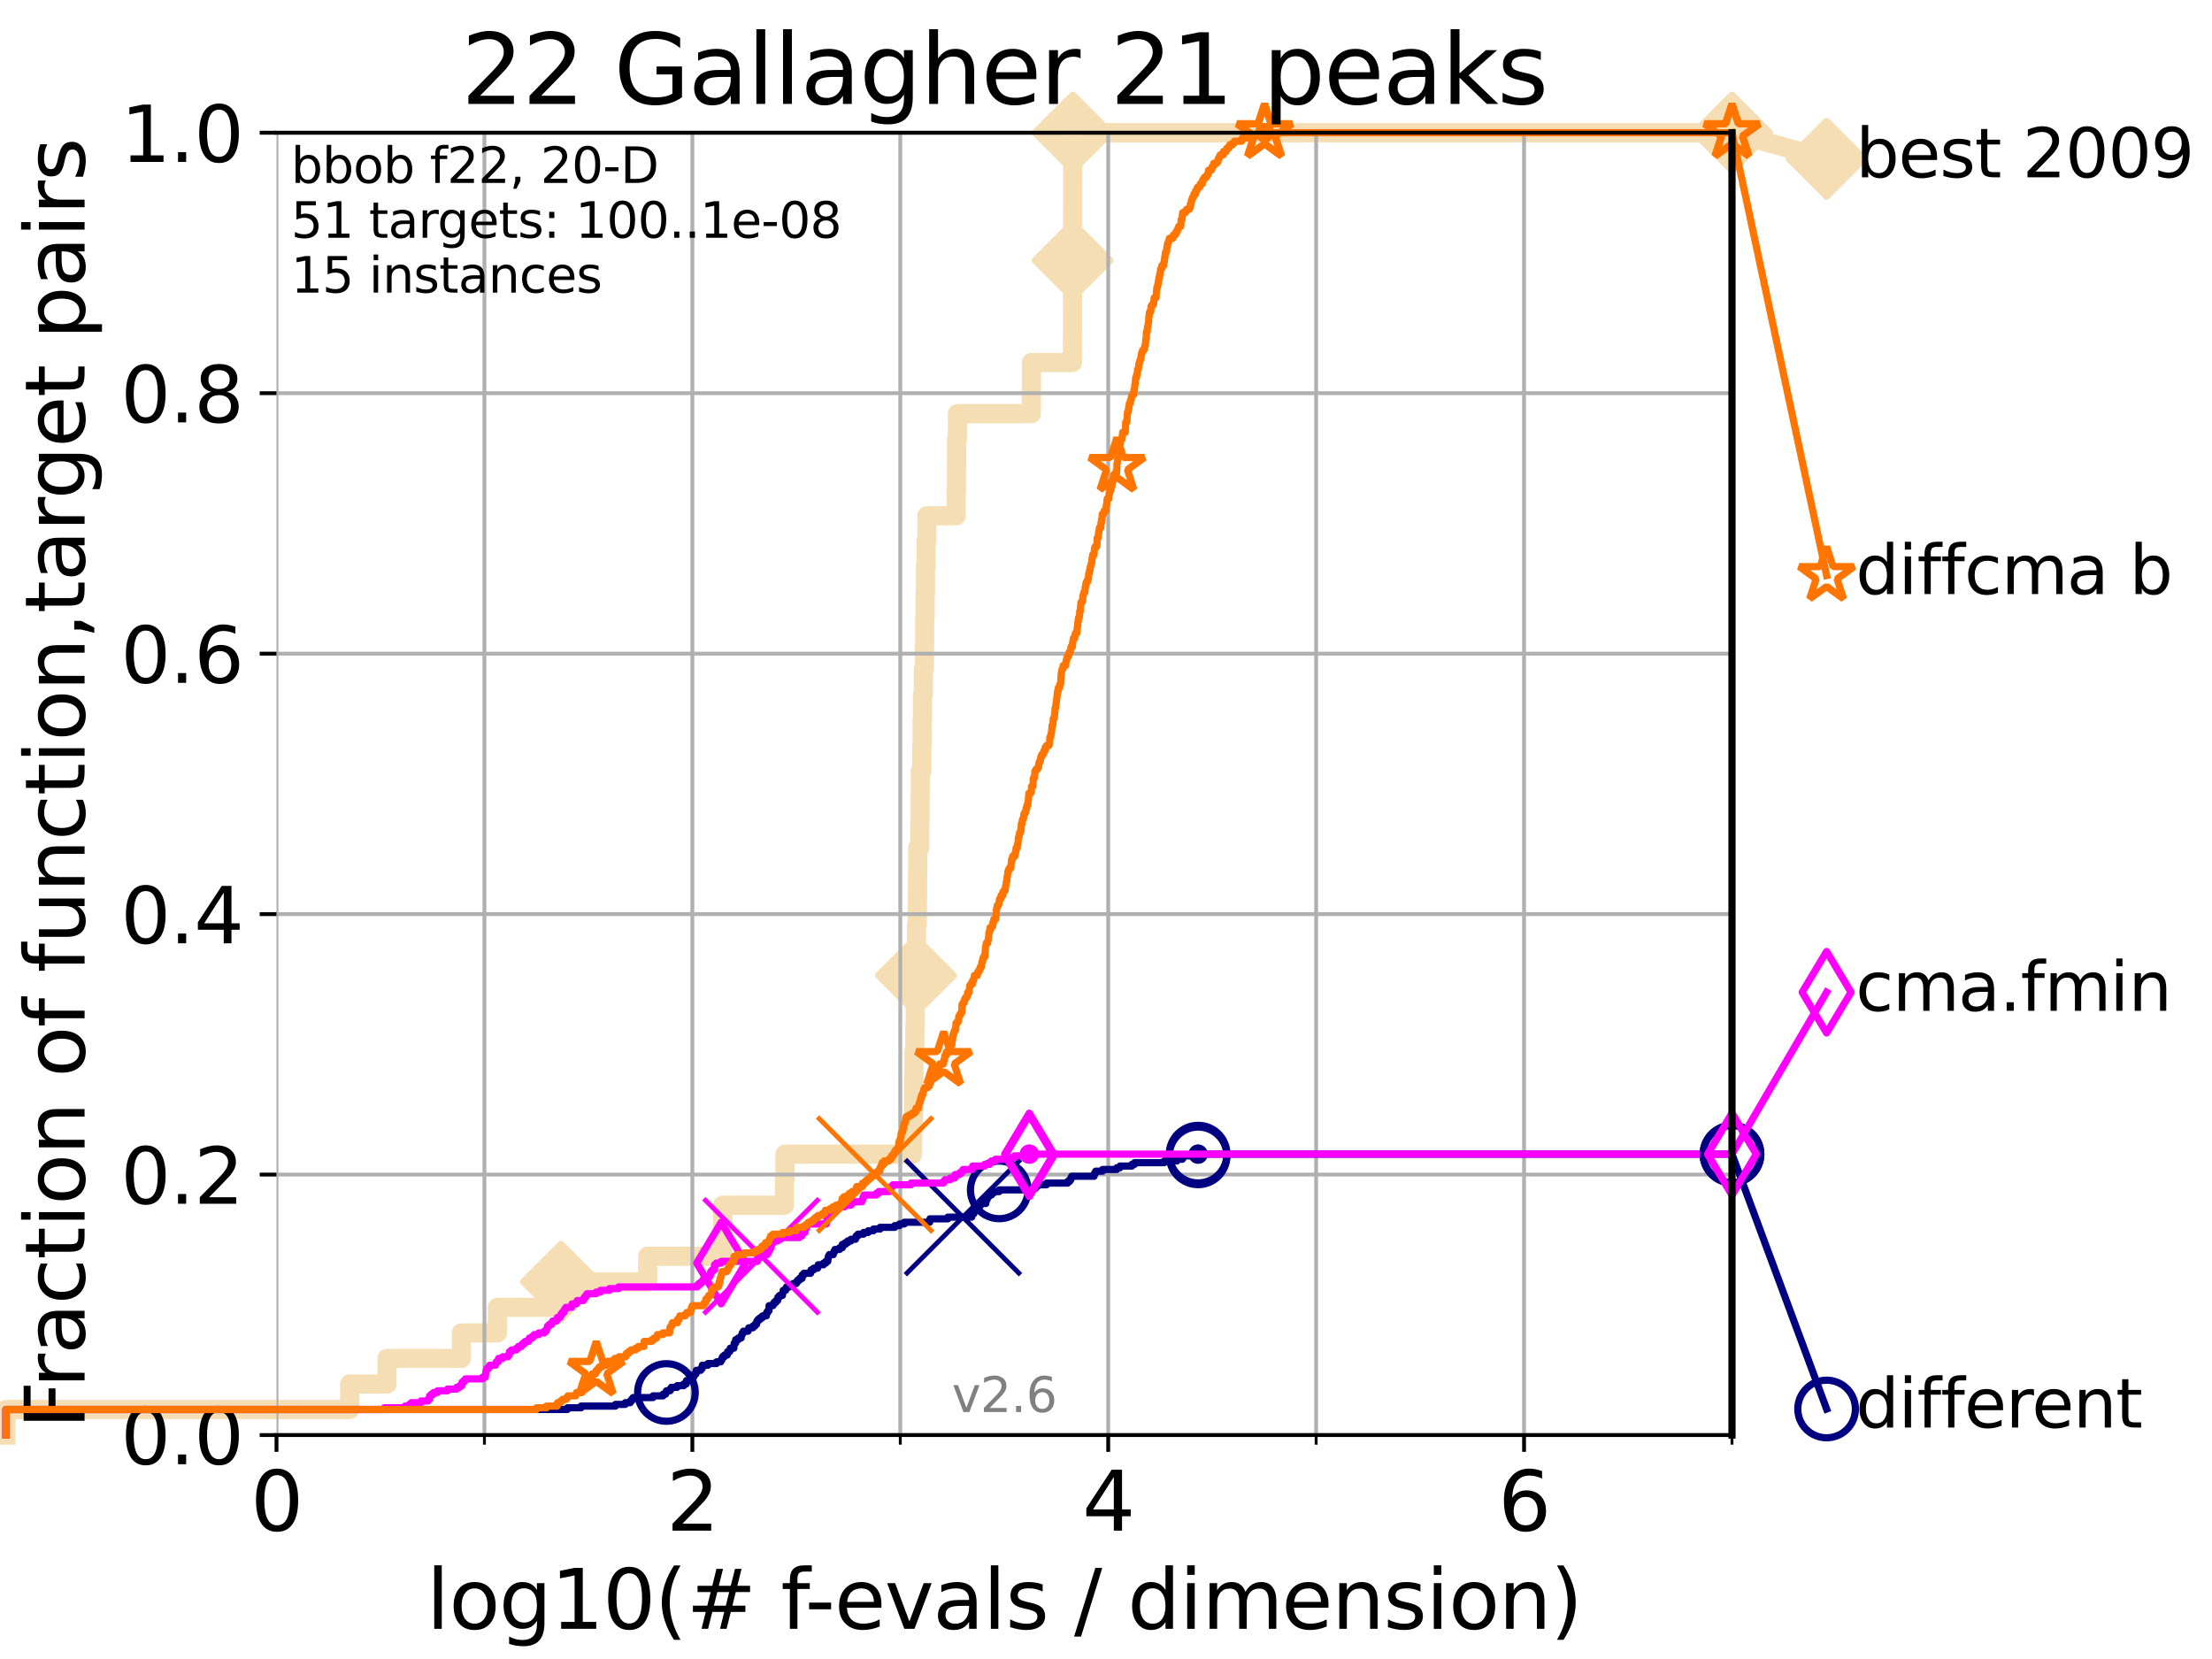 <?xml version="1.0" encoding="utf-8" standalone="no"?>
<!DOCTYPE svg PUBLIC "-//W3C//DTD SVG 1.1//EN"
  "http://www.w3.org/Graphics/SVG/1.1/DTD/svg11.dtd">
<svg height="345.6pt" version="1.1" viewBox="0 0 460.8 345.6" width="460.8pt" xmlns="http://www.w3.org/2000/svg" xmlns:xlink="http://www.w3.org/1999/xlink">
 <defs>
  <style type="text/css">*{stroke-linecap:butt;stroke-linejoin:round;}</style>
 </defs>
 <g id="figure_1">
  <g id="patch_1">
   <path d="M 0 345.6 
L 460.8 345.6 
L 460.8 0 
L 0 0 
z
" style="fill:#ffffff;"/>
  </g>
  <g id="axes_1">
   <g id="patch_2">
    <path d="M 57.6 298.944 
L 360.806 298.944 
L 360.806 27.648 
L 57.6 27.648 
z
" style="fill:#ffffff;"/>
   </g>
   <g id="line2d_1">
    <path d="M 1.246 298.944 
L 1.246 293.624 
L 72.855 293.624 
L 72.855 288.305 
L 80.621 288.305 
L 80.621 282.985 
L 96.12 282.985 
L 96.12 277.666 
L 103.626 277.666 
L 103.626 272.346 
L 116.868 272.346 
L 116.868 267.027 
L 134.916 267.027 
L 134.916 261.707 
L 150.466 261.707 
L 150.466 256.388 
L 150.553 256.388 
L 150.553 251.068 
L 163.397 251.068 
L 163.397 245.749 
L 163.532 245.749 
L 163.532 240.429 
L 190.102 240.429 
L 190.102 235.11 
L 190.304 235.11 
L 190.304 229.79 
L 190.363 229.79 
L 190.363 224.471 
L 190.406 224.471 
L 190.406 219.151 
L 190.572 219.151 
L 190.572 213.832 
L 190.642 213.832 
L 190.642 208.512 
L 190.746 208.512 
L 190.746 203.192 
L 190.812 203.192 
L 190.812 197.873 
L 190.922 197.873 
L 190.922 192.553 
L 191.103 192.553 
L 191.103 187.234 
L 191.142 187.234 
L 191.142 181.914 
L 191.187 181.914 
L 191.187 176.595 
L 191.597 176.595 
L 191.597 171.275 
L 191.644 171.275 
L 191.644 165.956 
L 191.704 165.956 
L 191.704 160.636 
L 192.022 160.636 
L 192.022 155.317 
L 192.09 155.317 
L 192.09 149.997 
L 192.17 149.997 
L 192.17 144.678 
L 192.346 144.678 
L 192.346 139.358 
L 192.583 139.358 
L 192.583 134.039 
L 192.622 134.039 
L 192.622 128.719 
L 192.713 128.719 
L 192.713 123.4 
L 192.785 123.4 
L 192.785 118.08 
L 192.907 118.08 
L 192.907 112.76 
L 193.084 112.76 
L 193.084 107.441 
L 199.181 107.441 
L 199.181 102.121 
L 199.25 102.121 
L 199.25 96.802 
L 199.277 96.802 
L 199.277 91.482 
L 199.443 91.482 
L 199.443 86.163 
L 214.831 86.163 
L 214.831 80.843 
L 214.866 80.843 
L 214.866 75.524 
L 223.41 75.524 
L 223.41 70.204 
L 223.419 70.204 
L 223.419 64.885 
L 223.431 64.885 
L 223.431 59.565 
L 223.439 59.565 
L 223.439 54.246 
L 223.445 54.246 
L 223.445 48.926 
L 223.461 48.926 
L 223.461 43.607 
L 223.467 43.607 
L 223.467 38.287 
L 223.472 38.287 
L 223.472 32.968 
L 223.486 32.968 
L 223.486 27.648 
L 360.806 27.648 
" style="fill:none;stroke:#f5deb3;stroke-linecap:square;stroke-width:4;"/>
   </g>
   <g id="line2d_2">
    <defs>
     <path d="M -0 7.778 
L 7.778 0 
L 0 -7.778 
L -7.778 -0 
z
" id="md0c12f284f" style="stroke:#f5deb3;stroke-linejoin:miter;stroke-width:1.5;"/>
    </defs>
    <g>
     <use style="fill:#f5deb3;stroke:#f5deb3;stroke-linejoin:miter;stroke-width:1.5;" x="116.868" xlink:href="#md0c12f284f" y="267.027"/>
     <use style="fill:#f5deb3;stroke:#f5deb3;stroke-linejoin:miter;stroke-width:1.5;" x="190.812" xlink:href="#md0c12f284f" y="203.192"/>
     <use style="fill:#f5deb3;stroke:#f5deb3;stroke-linejoin:miter;stroke-width:1.5;" x="223.439" xlink:href="#md0c12f284f" y="54.246"/>
     <use style="fill:#f5deb3;stroke:#f5deb3;stroke-linejoin:miter;stroke-width:1.5;" x="223.486" xlink:href="#md0c12f284f" y="27.648"/>
     <use style="fill:#f5deb3;stroke:#f5deb3;stroke-linejoin:miter;stroke-width:1.5;" x="223.486" xlink:href="#md0c12f284f" y="27.648"/>
     <use style="fill:#f5deb3;stroke:#f5deb3;stroke-linejoin:miter;stroke-width:1.5;" x="360.806" xlink:href="#md0c12f284f" y="27.648"/>
    </g>
   </g>
   <g id="line2d_3">
    <path style="fill:none;stroke:#f5deb3;stroke-linecap:square;stroke-width:4;"/>
    <g/>
   </g>
   <g id="line2d_4">
    <path d="M 360.806 27.648 
L 380.515 33.074 
" style="fill:none;stroke:#f5deb3;stroke-linecap:square;stroke-width:4;"/>
    <g>
     <use style="fill:#f5deb3;stroke:#f5deb3;stroke-linejoin:miter;stroke-width:1.5;" x="360.806" xlink:href="#md0c12f284f" y="27.648"/>
     <use style="fill:#f5deb3;stroke:#f5deb3;stroke-linejoin:miter;stroke-width:1.5;" x="380.515" xlink:href="#md0c12f284f" y="33.074"/>
    </g>
   </g>
   <g id="matplotlib.axis_1">
    <g id="xtick_1">
     <g id="line2d_5">
      <path clip-path="url(#p22aafe087c)" d="M 57.6 298.944 
L 57.6 27.648 
" style="fill:none;stroke:#b0b0b0;stroke-linecap:square;stroke-width:0.8;"/>
     </g>
     <g id="line2d_6">
      <defs>
       <path d="M 0 0 
L 0 3.5 
" id="m583ef0d134" style="stroke:#000000;stroke-width:0.8;"/>
      </defs>
      <g>
       <use style="stroke:#000000;stroke-width:0.8;" x="57.6" xlink:href="#m583ef0d134" y="298.944"/>
      </g>
     </g>
     <g id="text_1">
      <!-- 0 -->
      <g transform="translate(52.192 318.861)scale(0.17 -0.17)">
       <defs>
        <path d="M 2034 4250 
Q 1547 4250 1301 3770 
Q 1056 3291 1056 2328 
Q 1056 1369 1301 889 
Q 1547 409 2034 409 
Q 2525 409 2770 889 
Q 3016 1369 3016 2328 
Q 3016 3291 2770 3770 
Q 2525 4250 2034 4250 
z
M 2034 4750 
Q 2819 4750 3233 4129 
Q 3647 3509 3647 2328 
Q 3647 1150 3233 529 
Q 2819 -91 2034 -91 
Q 1250 -91 836 529 
Q 422 1150 422 2328 
Q 422 3509 836 4129 
Q 1250 4750 2034 4750 
z
" id="DejaVuSans-30" transform="scale(0.016)"/>
       </defs>
       <use xlink:href="#DejaVuSans-30"/>
      </g>
     </g>
    </g>
    <g id="xtick_2">
     <g id="line2d_7">
      <path clip-path="url(#p22aafe087c)" d="M 144.23 298.944 
L 144.23 27.648 
" style="fill:none;stroke:#b0b0b0;stroke-linecap:square;stroke-width:0.8;"/>
     </g>
     <g id="line2d_8">
      <g>
       <use style="stroke:#000000;stroke-width:0.8;" x="144.23" xlink:href="#m583ef0d134" y="298.944"/>
      </g>
     </g>
     <g id="text_2">
      <!-- 2 -->
      <g transform="translate(138.822 318.861)scale(0.17 -0.17)">
       <defs>
        <path d="M 1228 531 
L 3431 531 
L 3431 0 
L 469 0 
L 469 531 
Q 828 903 1448 1529 
Q 2069 2156 2228 2338 
Q 2531 2678 2651 2914 
Q 2772 3150 2772 3378 
Q 2772 3750 2511 3984 
Q 2250 4219 1831 4219 
Q 1534 4219 1204 4116 
Q 875 4013 500 3803 
L 500 4441 
Q 881 4594 1212 4672 
Q 1544 4750 1819 4750 
Q 2544 4750 2975 4387 
Q 3406 4025 3406 3419 
Q 3406 3131 3298 2873 
Q 3191 2616 2906 2266 
Q 2828 2175 2409 1742 
Q 1991 1309 1228 531 
z
" id="DejaVuSans-32" transform="scale(0.016)"/>
       </defs>
       <use xlink:href="#DejaVuSans-32"/>
      </g>
     </g>
    </g>
    <g id="xtick_3">
     <g id="line2d_9">
      <path clip-path="url(#p22aafe087c)" d="M 230.861 298.944 
L 230.861 27.648 
" style="fill:none;stroke:#b0b0b0;stroke-linecap:square;stroke-width:0.8;"/>
     </g>
     <g id="line2d_10">
      <g>
       <use style="stroke:#000000;stroke-width:0.8;" x="230.861" xlink:href="#m583ef0d134" y="298.944"/>
      </g>
     </g>
     <g id="text_3">
      <!-- 4 -->
      <g transform="translate(225.453 318.861)scale(0.17 -0.17)">
       <defs>
        <path d="M 2419 4116 
L 825 1625 
L 2419 1625 
L 2419 4116 
z
M 2253 4666 
L 3047 4666 
L 3047 1625 
L 3713 1625 
L 3713 1100 
L 3047 1100 
L 3047 0 
L 2419 0 
L 2419 1100 
L 313 1100 
L 313 1709 
L 2253 4666 
z
" id="DejaVuSans-34" transform="scale(0.016)"/>
       </defs>
       <use xlink:href="#DejaVuSans-34"/>
      </g>
     </g>
    </g>
    <g id="xtick_4">
     <g id="line2d_11">
      <path clip-path="url(#p22aafe087c)" d="M 317.491 298.944 
L 317.491 27.648 
" style="fill:none;stroke:#b0b0b0;stroke-linecap:square;stroke-width:0.8;"/>
     </g>
     <g id="line2d_12">
      <g>
       <use style="stroke:#000000;stroke-width:0.8;" x="317.491" xlink:href="#m583ef0d134" y="298.944"/>
      </g>
     </g>
     <g id="text_4">
      <!-- 6 -->
      <g transform="translate(312.083 318.861)scale(0.17 -0.17)">
       <defs>
        <path d="M 2113 2584 
Q 1688 2584 1439 2293 
Q 1191 2003 1191 1497 
Q 1191 994 1439 701 
Q 1688 409 2113 409 
Q 2538 409 2786 701 
Q 3034 994 3034 1497 
Q 3034 2003 2786 2293 
Q 2538 2584 2113 2584 
z
M 3366 4563 
L 3366 3988 
Q 3128 4100 2886 4159 
Q 2644 4219 2406 4219 
Q 1781 4219 1451 3797 
Q 1122 3375 1075 2522 
Q 1259 2794 1537 2939 
Q 1816 3084 2150 3084 
Q 2853 3084 3261 2657 
Q 3669 2231 3669 1497 
Q 3669 778 3244 343 
Q 2819 -91 2113 -91 
Q 1303 -91 875 529 
Q 447 1150 447 2328 
Q 447 3434 972 4092 
Q 1497 4750 2381 4750 
Q 2619 4750 2861 4703 
Q 3103 4656 3366 4563 
z
" id="DejaVuSans-36" transform="scale(0.016)"/>
       </defs>
       <use xlink:href="#DejaVuSans-36"/>
      </g>
     </g>
    </g>
    <g id="xtick_5">
     <g id="line2d_13">
      <path clip-path="url(#p22aafe087c)" d="M 100.915 298.944 
L 100.915 27.648 
" style="fill:none;stroke:#b0b0b0;stroke-linecap:square;stroke-width:0.8;"/>
     </g>
     <g id="line2d_14">
      <defs>
       <path d="M 0 0 
L 0 2 
" id="m9ad9dedd14" style="stroke:#000000;stroke-width:0.6;"/>
      </defs>
      <g>
       <use style="stroke:#000000;stroke-width:0.6;" x="100.915" xlink:href="#m9ad9dedd14" y="298.944"/>
      </g>
     </g>
    </g>
    <g id="xtick_6">
     <g id="line2d_15">
      <path clip-path="url(#p22aafe087c)" d="M 187.546 298.944 
L 187.546 27.648 
" style="fill:none;stroke:#b0b0b0;stroke-linecap:square;stroke-width:0.8;"/>
     </g>
     <g id="line2d_16">
      <g>
       <use style="stroke:#000000;stroke-width:0.6;" x="187.546" xlink:href="#m9ad9dedd14" y="298.944"/>
      </g>
     </g>
    </g>
    <g id="xtick_7">
     <g id="line2d_17">
      <path clip-path="url(#p22aafe087c)" d="M 274.176 298.944 
L 274.176 27.648 
" style="fill:none;stroke:#b0b0b0;stroke-linecap:square;stroke-width:0.8;"/>
     </g>
     <g id="line2d_18">
      <g>
       <use style="stroke:#000000;stroke-width:0.6;" x="274.176" xlink:href="#m9ad9dedd14" y="298.944"/>
      </g>
     </g>
    </g>
    <g id="xtick_8">
     <g id="line2d_19">
      <path clip-path="url(#p22aafe087c)" d="M 360.806 298.944 
L 360.806 27.648 
" style="fill:none;stroke:#b0b0b0;stroke-linecap:square;stroke-width:0.8;"/>
     </g>
     <g id="line2d_20">
      <g>
       <use style="stroke:#000000;stroke-width:0.6;" x="360.806" xlink:href="#m9ad9dedd14" y="298.944"/>
      </g>
     </g>
    </g>
    <g id="text_5">
     <!-- log10(# f-evals / dimension) -->
     <g transform="translate(88.823 339.314)scale(0.17 -0.17)">
      <defs>
       <path d="M 603 4863 
L 1178 4863 
L 1178 0 
L 603 0 
L 603 4863 
z
" id="DejaVuSans-6c" transform="scale(0.016)"/>
       <path d="M 1959 3097 
Q 1497 3097 1228 2736 
Q 959 2375 959 1747 
Q 959 1119 1226 758 
Q 1494 397 1959 397 
Q 2419 397 2687 759 
Q 2956 1122 2956 1747 
Q 2956 2369 2687 2733 
Q 2419 3097 1959 3097 
z
M 1959 3584 
Q 2709 3584 3137 3096 
Q 3566 2609 3566 1747 
Q 3566 888 3137 398 
Q 2709 -91 1959 -91 
Q 1206 -91 779 398 
Q 353 888 353 1747 
Q 353 2609 779 3096 
Q 1206 3584 1959 3584 
z
" id="DejaVuSans-6f" transform="scale(0.016)"/>
       <path d="M 2906 1791 
Q 2906 2416 2648 2759 
Q 2391 3103 1925 3103 
Q 1463 3103 1205 2759 
Q 947 2416 947 1791 
Q 947 1169 1205 825 
Q 1463 481 1925 481 
Q 2391 481 2648 825 
Q 2906 1169 2906 1791 
z
M 3481 434 
Q 3481 -459 3084 -895 
Q 2688 -1331 1869 -1331 
Q 1566 -1331 1297 -1286 
Q 1028 -1241 775 -1147 
L 775 -588 
Q 1028 -725 1275 -790 
Q 1522 -856 1778 -856 
Q 2344 -856 2625 -561 
Q 2906 -266 2906 331 
L 2906 616 
Q 2728 306 2450 153 
Q 2172 0 1784 0 
Q 1141 0 747 490 
Q 353 981 353 1791 
Q 353 2603 747 3093 
Q 1141 3584 1784 3584 
Q 2172 3584 2450 3431 
Q 2728 3278 2906 2969 
L 2906 3500 
L 3481 3500 
L 3481 434 
z
" id="DejaVuSans-67" transform="scale(0.016)"/>
       <path d="M 794 531 
L 1825 531 
L 1825 4091 
L 703 3866 
L 703 4441 
L 1819 4666 
L 2450 4666 
L 2450 531 
L 3481 531 
L 3481 0 
L 794 0 
L 794 531 
z
" id="DejaVuSans-31" transform="scale(0.016)"/>
       <path d="M 1984 4856 
Q 1566 4138 1362 3434 
Q 1159 2731 1159 2009 
Q 1159 1288 1364 580 
Q 1569 -128 1984 -844 
L 1484 -844 
Q 1016 -109 783 600 
Q 550 1309 550 2009 
Q 550 2706 781 3412 
Q 1013 4119 1484 4856 
L 1984 4856 
z
" id="DejaVuSans-28" transform="scale(0.016)"/>
       <path d="M 3272 2816 
L 2363 2816 
L 2100 1772 
L 3016 1772 
L 3272 2816 
z
M 2803 4594 
L 2478 3297 
L 3391 3297 
L 3719 4594 
L 4219 4594 
L 3897 3297 
L 4872 3297 
L 4872 2816 
L 3775 2816 
L 3519 1772 
L 4513 1772 
L 4513 1294 
L 3397 1294 
L 3072 0 
L 2572 0 
L 2894 1294 
L 1978 1294 
L 1656 0 
L 1153 0 
L 1478 1294 
L 494 1294 
L 494 1772 
L 1594 1772 
L 1856 2816 
L 850 2816 
L 850 3297 
L 1978 3297 
L 2297 4594 
L 2803 4594 
z
" id="DejaVuSans-23" transform="scale(0.016)"/>
       <path id="DejaVuSans-20" transform="scale(0.016)"/>
       <path d="M 2375 4863 
L 2375 4384 
L 1825 4384 
Q 1516 4384 1395 4259 
Q 1275 4134 1275 3809 
L 1275 3500 
L 2222 3500 
L 2222 3053 
L 1275 3053 
L 1275 0 
L 697 0 
L 697 3053 
L 147 3053 
L 147 3500 
L 697 3500 
L 697 3744 
Q 697 4328 969 4595 
Q 1241 4863 1831 4863 
L 2375 4863 
z
" id="DejaVuSans-66" transform="scale(0.016)"/>
       <path d="M 313 2009 
L 1997 2009 
L 1997 1497 
L 313 1497 
L 313 2009 
z
" id="DejaVuSans-2d" transform="scale(0.016)"/>
       <path d="M 3597 1894 
L 3597 1613 
L 953 1613 
Q 991 1019 1311 708 
Q 1631 397 2203 397 
Q 2534 397 2845 478 
Q 3156 559 3463 722 
L 3463 178 
Q 3153 47 2828 -22 
Q 2503 -91 2169 -91 
Q 1331 -91 842 396 
Q 353 884 353 1716 
Q 353 2575 817 3079 
Q 1281 3584 2069 3584 
Q 2775 3584 3186 3129 
Q 3597 2675 3597 1894 
z
M 3022 2063 
Q 3016 2534 2758 2815 
Q 2500 3097 2075 3097 
Q 1594 3097 1305 2825 
Q 1016 2553 972 2059 
L 3022 2063 
z
" id="DejaVuSans-65" transform="scale(0.016)"/>
       <path d="M 191 3500 
L 800 3500 
L 1894 563 
L 2988 3500 
L 3597 3500 
L 2284 0 
L 1503 0 
L 191 3500 
z
" id="DejaVuSans-76" transform="scale(0.016)"/>
       <path d="M 2194 1759 
Q 1497 1759 1228 1600 
Q 959 1441 959 1056 
Q 959 750 1161 570 
Q 1363 391 1709 391 
Q 2188 391 2477 730 
Q 2766 1069 2766 1631 
L 2766 1759 
L 2194 1759 
z
M 3341 1997 
L 3341 0 
L 2766 0 
L 2766 531 
Q 2569 213 2275 61 
Q 1981 -91 1556 -91 
Q 1019 -91 701 211 
Q 384 513 384 1019 
Q 384 1609 779 1909 
Q 1175 2209 1959 2209 
L 2766 2209 
L 2766 2266 
Q 2766 2663 2505 2880 
Q 2244 3097 1772 3097 
Q 1472 3097 1187 3025 
Q 903 2953 641 2809 
L 641 3341 
Q 956 3463 1253 3523 
Q 1550 3584 1831 3584 
Q 2591 3584 2966 3190 
Q 3341 2797 3341 1997 
z
" id="DejaVuSans-61" transform="scale(0.016)"/>
       <path d="M 2834 3397 
L 2834 2853 
Q 2591 2978 2328 3040 
Q 2066 3103 1784 3103 
Q 1356 3103 1142 2972 
Q 928 2841 928 2578 
Q 928 2378 1081 2264 
Q 1234 2150 1697 2047 
L 1894 2003 
Q 2506 1872 2764 1633 
Q 3022 1394 3022 966 
Q 3022 478 2636 193 
Q 2250 -91 1575 -91 
Q 1294 -91 989 -36 
Q 684 19 347 128 
L 347 722 
Q 666 556 975 473 
Q 1284 391 1588 391 
Q 1994 391 2212 530 
Q 2431 669 2431 922 
Q 2431 1156 2273 1281 
Q 2116 1406 1581 1522 
L 1381 1569 
Q 847 1681 609 1914 
Q 372 2147 372 2553 
Q 372 3047 722 3315 
Q 1072 3584 1716 3584 
Q 2034 3584 2315 3537 
Q 2597 3491 2834 3397 
z
" id="DejaVuSans-73" transform="scale(0.016)"/>
       <path d="M 1625 4666 
L 2156 4666 
L 531 -594 
L 0 -594 
L 1625 4666 
z
" id="DejaVuSans-2f" transform="scale(0.016)"/>
       <path d="M 2906 2969 
L 2906 4863 
L 3481 4863 
L 3481 0 
L 2906 0 
L 2906 525 
Q 2725 213 2448 61 
Q 2172 -91 1784 -91 
Q 1150 -91 751 415 
Q 353 922 353 1747 
Q 353 2572 751 3078 
Q 1150 3584 1784 3584 
Q 2172 3584 2448 3432 
Q 2725 3281 2906 2969 
z
M 947 1747 
Q 947 1113 1208 752 
Q 1469 391 1925 391 
Q 2381 391 2643 752 
Q 2906 1113 2906 1747 
Q 2906 2381 2643 2742 
Q 2381 3103 1925 3103 
Q 1469 3103 1208 2742 
Q 947 2381 947 1747 
z
" id="DejaVuSans-64" transform="scale(0.016)"/>
       <path d="M 603 3500 
L 1178 3500 
L 1178 0 
L 603 0 
L 603 3500 
z
M 603 4863 
L 1178 4863 
L 1178 4134 
L 603 4134 
L 603 4863 
z
" id="DejaVuSans-69" transform="scale(0.016)"/>
       <path d="M 3328 2828 
Q 3544 3216 3844 3400 
Q 4144 3584 4550 3584 
Q 5097 3584 5394 3201 
Q 5691 2819 5691 2113 
L 5691 0 
L 5113 0 
L 5113 2094 
Q 5113 2597 4934 2840 
Q 4756 3084 4391 3084 
Q 3944 3084 3684 2787 
Q 3425 2491 3425 1978 
L 3425 0 
L 2847 0 
L 2847 2094 
Q 2847 2600 2669 2842 
Q 2491 3084 2119 3084 
Q 1678 3084 1418 2786 
Q 1159 2488 1159 1978 
L 1159 0 
L 581 0 
L 581 3500 
L 1159 3500 
L 1159 2956 
Q 1356 3278 1631 3431 
Q 1906 3584 2284 3584 
Q 2666 3584 2933 3390 
Q 3200 3197 3328 2828 
z
" id="DejaVuSans-6d" transform="scale(0.016)"/>
       <path d="M 3513 2113 
L 3513 0 
L 2938 0 
L 2938 2094 
Q 2938 2591 2744 2837 
Q 2550 3084 2163 3084 
Q 1697 3084 1428 2787 
Q 1159 2491 1159 1978 
L 1159 0 
L 581 0 
L 581 3500 
L 1159 3500 
L 1159 2956 
Q 1366 3272 1645 3428 
Q 1925 3584 2291 3584 
Q 2894 3584 3203 3211 
Q 3513 2838 3513 2113 
z
" id="DejaVuSans-6e" transform="scale(0.016)"/>
       <path d="M 513 4856 
L 1013 4856 
Q 1481 4119 1714 3412 
Q 1947 2706 1947 2009 
Q 1947 1309 1714 600 
Q 1481 -109 1013 -844 
L 513 -844 
Q 928 -128 1133 580 
Q 1338 1288 1338 2009 
Q 1338 2731 1133 3434 
Q 928 4138 513 4856 
z
" id="DejaVuSans-29" transform="scale(0.016)"/>
      </defs>
      <use xlink:href="#DejaVuSans-6c"/>
      <use x="27.783" xlink:href="#DejaVuSans-6f"/>
      <use x="88.965" xlink:href="#DejaVuSans-67"/>
      <use x="152.441" xlink:href="#DejaVuSans-31"/>
      <use x="216.064" xlink:href="#DejaVuSans-30"/>
      <use x="279.688" xlink:href="#DejaVuSans-28"/>
      <use x="318.701" xlink:href="#DejaVuSans-23"/>
      <use x="402.49" xlink:href="#DejaVuSans-20"/>
      <use x="434.277" xlink:href="#DejaVuSans-66"/>
      <use x="463.982" xlink:href="#DejaVuSans-2d"/>
      <use x="500.066" xlink:href="#DejaVuSans-65"/>
      <use x="561.59" xlink:href="#DejaVuSans-76"/>
      <use x="620.77" xlink:href="#DejaVuSans-61"/>
      <use x="682.049" xlink:href="#DejaVuSans-6c"/>
      <use x="709.832" xlink:href="#DejaVuSans-73"/>
      <use x="761.932" xlink:href="#DejaVuSans-20"/>
      <use x="793.719" xlink:href="#DejaVuSans-2f"/>
      <use x="827.41" xlink:href="#DejaVuSans-20"/>
      <use x="859.197" xlink:href="#DejaVuSans-64"/>
      <use x="922.674" xlink:href="#DejaVuSans-69"/>
      <use x="950.457" xlink:href="#DejaVuSans-6d"/>
      <use x="1047.869" xlink:href="#DejaVuSans-65"/>
      <use x="1109.393" xlink:href="#DejaVuSans-6e"/>
      <use x="1172.771" xlink:href="#DejaVuSans-73"/>
      <use x="1224.871" xlink:href="#DejaVuSans-69"/>
      <use x="1252.654" xlink:href="#DejaVuSans-6f"/>
      <use x="1313.836" xlink:href="#DejaVuSans-6e"/>
      <use x="1377.215" xlink:href="#DejaVuSans-29"/>
     </g>
    </g>
   </g>
   <g id="matplotlib.axis_2">
    <g id="ytick_1">
     <g id="line2d_21">
      <path clip-path="url(#p22aafe087c)" d="M 57.6 298.944 
L 360.806 298.944 
" style="fill:none;stroke:#b0b0b0;stroke-linecap:square;stroke-width:0.8;"/>
     </g>
     <g id="line2d_22">
      <defs>
       <path d="M 0 0 
L -3.5 0 
" id="m7379696c69" style="stroke:#000000;stroke-width:0.8;"/>
      </defs>
      <g>
       <use style="stroke:#000000;stroke-width:0.8;" x="57.6" xlink:href="#m7379696c69" y="298.944"/>
      </g>
     </g>
     <g id="text_6">
      <!-- 0.0 -->
      <g transform="translate(25.155 305.023)scale(0.16 -0.16)">
       <defs>
        <path d="M 684 794 
L 1344 794 
L 1344 0 
L 684 0 
L 684 794 
z
" id="DejaVuSans-2e" transform="scale(0.016)"/>
       </defs>
       <use xlink:href="#DejaVuSans-30"/>
       <use x="63.623" xlink:href="#DejaVuSans-2e"/>
       <use x="95.41" xlink:href="#DejaVuSans-30"/>
      </g>
     </g>
    </g>
    <g id="ytick_2">
     <g id="line2d_23">
      <path clip-path="url(#p22aafe087c)" d="M 57.6 244.685 
L 360.806 244.685 
" style="fill:none;stroke:#b0b0b0;stroke-linecap:square;stroke-width:0.8;"/>
     </g>
     <g id="line2d_24">
      <g>
       <use style="stroke:#000000;stroke-width:0.8;" x="57.6" xlink:href="#m7379696c69" y="244.685"/>
      </g>
     </g>
     <g id="text_7">
      <!-- 0.2 -->
      <g transform="translate(25.155 250.764)scale(0.16 -0.16)">
       <use xlink:href="#DejaVuSans-30"/>
       <use x="63.623" xlink:href="#DejaVuSans-2e"/>
       <use x="95.41" xlink:href="#DejaVuSans-32"/>
      </g>
     </g>
    </g>
    <g id="ytick_3">
     <g id="line2d_25">
      <path clip-path="url(#p22aafe087c)" d="M 57.6 190.426 
L 360.806 190.426 
" style="fill:none;stroke:#b0b0b0;stroke-linecap:square;stroke-width:0.8;"/>
     </g>
     <g id="line2d_26">
      <g>
       <use style="stroke:#000000;stroke-width:0.8;" x="57.6" xlink:href="#m7379696c69" y="190.426"/>
      </g>
     </g>
     <g id="text_8">
      <!-- 0.4 -->
      <g transform="translate(25.155 196.504)scale(0.16 -0.16)">
       <use xlink:href="#DejaVuSans-30"/>
       <use x="63.623" xlink:href="#DejaVuSans-2e"/>
       <use x="95.41" xlink:href="#DejaVuSans-34"/>
      </g>
     </g>
    </g>
    <g id="ytick_4">
     <g id="line2d_27">
      <path clip-path="url(#p22aafe087c)" d="M 57.6 136.166 
L 360.806 136.166 
" style="fill:none;stroke:#b0b0b0;stroke-linecap:square;stroke-width:0.8;"/>
     </g>
     <g id="line2d_28">
      <g>
       <use style="stroke:#000000;stroke-width:0.8;" x="57.6" xlink:href="#m7379696c69" y="136.166"/>
      </g>
     </g>
     <g id="text_9">
      <!-- 0.6 -->
      <g transform="translate(25.155 142.245)scale(0.16 -0.16)">
       <use xlink:href="#DejaVuSans-30"/>
       <use x="63.623" xlink:href="#DejaVuSans-2e"/>
       <use x="95.41" xlink:href="#DejaVuSans-36"/>
      </g>
     </g>
    </g>
    <g id="ytick_5">
     <g id="line2d_29">
      <path clip-path="url(#p22aafe087c)" d="M 57.6 81.907 
L 360.806 81.907 
" style="fill:none;stroke:#b0b0b0;stroke-linecap:square;stroke-width:0.8;"/>
     </g>
     <g id="line2d_30">
      <g>
       <use style="stroke:#000000;stroke-width:0.8;" x="57.6" xlink:href="#m7379696c69" y="81.907"/>
      </g>
     </g>
     <g id="text_10">
      <!-- 0.8 -->
      <g transform="translate(25.155 87.986)scale(0.16 -0.16)">
       <defs>
        <path d="M 2034 2216 
Q 1584 2216 1326 1975 
Q 1069 1734 1069 1313 
Q 1069 891 1326 650 
Q 1584 409 2034 409 
Q 2484 409 2743 651 
Q 3003 894 3003 1313 
Q 3003 1734 2745 1975 
Q 2488 2216 2034 2216 
z
M 1403 2484 
Q 997 2584 770 2862 
Q 544 3141 544 3541 
Q 544 4100 942 4425 
Q 1341 4750 2034 4750 
Q 2731 4750 3128 4425 
Q 3525 4100 3525 3541 
Q 3525 3141 3298 2862 
Q 3072 2584 2669 2484 
Q 3125 2378 3379 2068 
Q 3634 1759 3634 1313 
Q 3634 634 3220 271 
Q 2806 -91 2034 -91 
Q 1263 -91 848 271 
Q 434 634 434 1313 
Q 434 1759 690 2068 
Q 947 2378 1403 2484 
z
M 1172 3481 
Q 1172 3119 1398 2916 
Q 1625 2713 2034 2713 
Q 2441 2713 2670 2916 
Q 2900 3119 2900 3481 
Q 2900 3844 2670 4047 
Q 2441 4250 2034 4250 
Q 1625 4250 1398 4047 
Q 1172 3844 1172 3481 
z
" id="DejaVuSans-38" transform="scale(0.016)"/>
       </defs>
       <use xlink:href="#DejaVuSans-30"/>
       <use x="63.623" xlink:href="#DejaVuSans-2e"/>
       <use x="95.41" xlink:href="#DejaVuSans-38"/>
      </g>
     </g>
    </g>
    <g id="ytick_6">
     <g id="line2d_31">
      <path clip-path="url(#p22aafe087c)" d="M 57.6 27.648 
L 360.806 27.648 
" style="fill:none;stroke:#b0b0b0;stroke-linecap:square;stroke-width:0.8;"/>
     </g>
     <g id="line2d_32">
      <g>
       <use style="stroke:#000000;stroke-width:0.8;" x="57.6" xlink:href="#m7379696c69" y="27.648"/>
      </g>
     </g>
     <g id="text_11">
      <!-- 1.0 -->
      <g transform="translate(25.155 33.727)scale(0.16 -0.16)">
       <use xlink:href="#DejaVuSans-31"/>
       <use x="63.623" xlink:href="#DejaVuSans-2e"/>
       <use x="95.41" xlink:href="#DejaVuSans-30"/>
      </g>
     </g>
    </g>
    <g id="text_12">
     <!-- Fraction of function,target pairs -->
     <g transform="translate(17.62 297.681)rotate(-90)scale(0.17 -0.17)">
      <defs>
       <path d="M 628 4666 
L 3309 4666 
L 3309 4134 
L 1259 4134 
L 1259 2759 
L 3109 2759 
L 3109 2228 
L 1259 2228 
L 1259 0 
L 628 0 
L 628 4666 
z
" id="DejaVuSans-46" transform="scale(0.016)"/>
       <path d="M 2631 2963 
Q 2534 3019 2420 3045 
Q 2306 3072 2169 3072 
Q 1681 3072 1420 2755 
Q 1159 2438 1159 1844 
L 1159 0 
L 581 0 
L 581 3500 
L 1159 3500 
L 1159 2956 
Q 1341 3275 1631 3429 
Q 1922 3584 2338 3584 
Q 2397 3584 2469 3576 
Q 2541 3569 2628 3553 
L 2631 2963 
z
" id="DejaVuSans-72" transform="scale(0.016)"/>
       <path d="M 3122 3366 
L 3122 2828 
Q 2878 2963 2633 3030 
Q 2388 3097 2138 3097 
Q 1578 3097 1268 2742 
Q 959 2388 959 1747 
Q 959 1106 1268 751 
Q 1578 397 2138 397 
Q 2388 397 2633 464 
Q 2878 531 3122 666 
L 3122 134 
Q 2881 22 2623 -34 
Q 2366 -91 2075 -91 
Q 1284 -91 818 406 
Q 353 903 353 1747 
Q 353 2603 823 3093 
Q 1294 3584 2113 3584 
Q 2378 3584 2631 3529 
Q 2884 3475 3122 3366 
z
" id="DejaVuSans-63" transform="scale(0.016)"/>
       <path d="M 1172 4494 
L 1172 3500 
L 2356 3500 
L 2356 3053 
L 1172 3053 
L 1172 1153 
Q 1172 725 1289 603 
Q 1406 481 1766 481 
L 2356 481 
L 2356 0 
L 1766 0 
Q 1100 0 847 248 
Q 594 497 594 1153 
L 594 3053 
L 172 3053 
L 172 3500 
L 594 3500 
L 594 4494 
L 1172 4494 
z
" id="DejaVuSans-74" transform="scale(0.016)"/>
       <path d="M 544 1381 
L 544 3500 
L 1119 3500 
L 1119 1403 
Q 1119 906 1312 657 
Q 1506 409 1894 409 
Q 2359 409 2629 706 
Q 2900 1003 2900 1516 
L 2900 3500 
L 3475 3500 
L 3475 0 
L 2900 0 
L 2900 538 
Q 2691 219 2414 64 
Q 2138 -91 1772 -91 
Q 1169 -91 856 284 
Q 544 659 544 1381 
z
M 1991 3584 
L 1991 3584 
z
" id="DejaVuSans-75" transform="scale(0.016)"/>
       <path d="M 750 794 
L 1409 794 
L 1409 256 
L 897 -744 
L 494 -744 
L 750 256 
L 750 794 
z
" id="DejaVuSans-2c" transform="scale(0.016)"/>
       <path d="M 1159 525 
L 1159 -1331 
L 581 -1331 
L 581 3500 
L 1159 3500 
L 1159 2969 
Q 1341 3281 1617 3432 
Q 1894 3584 2278 3584 
Q 2916 3584 3314 3078 
Q 3713 2572 3713 1747 
Q 3713 922 3314 415 
Q 2916 -91 2278 -91 
Q 1894 -91 1617 61 
Q 1341 213 1159 525 
z
M 3116 1747 
Q 3116 2381 2855 2742 
Q 2594 3103 2138 3103 
Q 1681 3103 1420 2742 
Q 1159 2381 1159 1747 
Q 1159 1113 1420 752 
Q 1681 391 2138 391 
Q 2594 391 2855 752 
Q 3116 1113 3116 1747 
z
" id="DejaVuSans-70" transform="scale(0.016)"/>
      </defs>
      <use xlink:href="#DejaVuSans-46"/>
      <use x="50.27" xlink:href="#DejaVuSans-72"/>
      <use x="91.383" xlink:href="#DejaVuSans-61"/>
      <use x="152.662" xlink:href="#DejaVuSans-63"/>
      <use x="207.643" xlink:href="#DejaVuSans-74"/>
      <use x="246.852" xlink:href="#DejaVuSans-69"/>
      <use x="274.635" xlink:href="#DejaVuSans-6f"/>
      <use x="335.816" xlink:href="#DejaVuSans-6e"/>
      <use x="399.195" xlink:href="#DejaVuSans-20"/>
      <use x="430.982" xlink:href="#DejaVuSans-6f"/>
      <use x="492.164" xlink:href="#DejaVuSans-66"/>
      <use x="527.369" xlink:href="#DejaVuSans-20"/>
      <use x="559.156" xlink:href="#DejaVuSans-66"/>
      <use x="594.361" xlink:href="#DejaVuSans-75"/>
      <use x="657.74" xlink:href="#DejaVuSans-6e"/>
      <use x="721.119" xlink:href="#DejaVuSans-63"/>
      <use x="776.1" xlink:href="#DejaVuSans-74"/>
      <use x="815.309" xlink:href="#DejaVuSans-69"/>
      <use x="843.092" xlink:href="#DejaVuSans-6f"/>
      <use x="904.273" xlink:href="#DejaVuSans-6e"/>
      <use x="967.652" xlink:href="#DejaVuSans-2c"/>
      <use x="999.439" xlink:href="#DejaVuSans-74"/>
      <use x="1038.648" xlink:href="#DejaVuSans-61"/>
      <use x="1099.928" xlink:href="#DejaVuSans-72"/>
      <use x="1139.291" xlink:href="#DejaVuSans-67"/>
      <use x="1202.768" xlink:href="#DejaVuSans-65"/>
      <use x="1264.291" xlink:href="#DejaVuSans-74"/>
      <use x="1303.5" xlink:href="#DejaVuSans-20"/>
      <use x="1335.287" xlink:href="#DejaVuSans-70"/>
      <use x="1398.764" xlink:href="#DejaVuSans-61"/>
      <use x="1460.043" xlink:href="#DejaVuSans-69"/>
      <use x="1487.826" xlink:href="#DejaVuSans-72"/>
      <use x="1528.939" xlink:href="#DejaVuSans-73"/>
     </g>
    </g>
   </g>
   <g id="line2d_33">
    <defs>
     <path d="M 0 1.5 
C 0.398 1.5 0.779 1.342 1.061 1.061 
C 1.342 0.779 1.5 0.398 1.5 0 
C 1.5 -0.398 1.342 -0.779 1.061 -1.061 
C 0.779 -1.342 0.398 -1.5 0 -1.5 
C -0.398 -1.5 -0.779 -1.342 -1.061 -1.061 
C -1.342 -0.779 -1.5 -0.398 -1.5 0 
C -1.5 0.398 -1.342 0.779 -1.061 1.061 
C -0.779 1.342 -0.398 1.5 0 1.5 
z
" id="m6be4d1f12e" style="stroke:#f5deb3;"/>
    </defs>
    <g>
     <use style="fill:#f5deb3;stroke:#f5deb3;" x="223.486" xlink:href="#m6be4d1f12e" y="27.648"/>
     <use style="fill:#f5deb3;stroke:#f5deb3;" x="223.486" xlink:href="#m6be4d1f12e" y="27.648"/>
    </g>
   </g>
   <g id="line2d_34">
    <defs>
     <path d="M 0 1.5 
C 0.398 1.5 0.779 1.342 1.061 1.061 
C 1.342 0.779 1.5 0.398 1.5 0 
C 1.5 -0.398 1.342 -0.779 1.061 -1.061 
C 0.779 -1.342 0.398 -1.5 0 -1.5 
C -0.398 -1.5 -0.779 -1.342 -1.061 -1.061 
C -1.342 -0.779 -1.5 -0.398 -1.5 0 
C -1.5 0.398 -1.342 0.779 -1.061 1.061 
C -0.779 1.342 -0.398 1.5 0 1.5 
z
" id="me7fbc6daea" style="stroke:#000080;"/>
    </defs>
    <g>
     <use style="fill:#000080;stroke:#000080;" x="249.586" xlink:href="#me7fbc6daea" y="240.429"/>
     <use style="fill:#000080;stroke:#000080;" x="249.586" xlink:href="#me7fbc6daea" y="240.429"/>
    </g>
   </g>
   <g id="line2d_35">
    <path d="M 1.246 298.944 
L 1.246 293.624 
L 118.19 293.624 
L 118.19 293.27 
L 121.041 293.27 
L 121.041 292.915 
L 128.2 292.915 
L 128.2 292.561 
L 130.246 292.561 
L 130.246 292.206 
L 131.285 292.206 
L 131.285 291.851 
L 131.582 291.851 
L 131.582 291.497 
L 131.875 291.497 
L 131.875 291.142 
L 136.025 291.142 
L 136.025 290.787 
L 138.116 290.787 
L 138.116 290.433 
L 138.655 290.433 
L 138.655 290.078 
L 138.831 290.078 
L 138.831 289.723 
L 139.593 289.723 
L 139.593 289.369 
L 139.832 289.369 
L 139.832 289.014 
L 141.051 289.014 
L 141.051 288.66 
L 142.425 288.66 
L 142.425 288.305 
L 142.956 288.305 
L 142.996 287.596 
L 143.609 287.596 
L 143.609 287.241 
L 143.898 287.241 
L 143.898 286.886 
L 144.501 286.886 
L 144.501 286.532 
L 144.704 286.532 
L 144.704 286.177 
L 145.013 286.177 
L 145.049 285.468 
L 145.963 285.468 
L 145.963 285.113 
L 146.27 285.113 
L 146.303 284.404 
L 147.479 284.404 
L 147.479 284.049 
L 149.26 284.049 
L 149.26 283.695 
L 150.146 283.695 
L 150.146 283.34 
L 150.364 283.34 
L 150.364 282.985 
L 150.513 282.985 
L 150.513 282.631 
L 150.913 282.631 
L 150.913 282.276 
L 151.51 282.276 
L 151.574 281.567 
L 152.026 281.567 
L 152.126 280.858 
L 152.877 280.858 
L 152.948 279.794 
L 153.253 279.794 
L 153.253 279.084 
L 153.793 279.084 
L 153.793 278.73 
L 154.394 278.73 
L 154.492 278.021 
L 154.634 278.021 
L 154.634 277.666 
L 154.859 277.666 
L 154.859 277.311 
L 155.839 277.311 
L 155.839 276.957 
L 155.98 276.957 
L 155.98 276.602 
L 156.846 276.602 
L 156.846 276.247 
L 157.265 276.247 
L 157.265 275.893 
L 157.601 275.893 
L 157.674 275.183 
L 157.948 275.183 
L 157.948 274.829 
L 158.397 274.829 
L 158.397 274.474 
L 158.852 274.474 
L 158.852 274.12 
L 159.648 274.12 
L 159.697 273.41 
L 159.952 273.41 
L 159.952 273.056 
L 160.195 273.056 
L 160.211 271.992 
L 161.022 271.992 
L 161.022 271.637 
L 161.274 271.637 
L 161.274 271.282 
L 161.651 271.282 
L 161.651 270.928 
L 162.005 270.928 
L 162.056 270.219 
L 162.374 270.219 
L 162.374 269.864 
L 162.995 269.864 
L 163.099 269.155 
L 163.154 269.155 
L 163.154 268.8 
L 163.649 268.8 
L 163.649 268.445 
L 163.856 268.445 
L 163.856 268.091 
L 164.482 268.091 
L 164.482 267.736 
L 165.217 267.736 
L 165.217 267.381 
L 165.895 267.381 
L 165.895 267.027 
L 166.155 267.027 
L 166.155 266.672 
L 166.561 266.672 
L 166.561 266.318 
L 167.093 266.318 
L 167.093 265.608 
L 167.447 265.608 
L 167.447 265.254 
L 168.86 265.254 
L 168.956 264.544 
L 169.484 264.544 
L 169.484 264.19 
L 170.316 264.19 
L 170.316 263.835 
L 170.433 263.835 
L 170.433 263.48 
L 171.544 263.48 
L 171.544 263.126 
L 172.027 263.126 
L 172.027 262.771 
L 172.439 262.771 
L 172.501 262.062 
L 172.564 262.062 
L 172.564 261.707 
L 172.738 261.707 
L 172.738 261.353 
L 173.591 261.353 
L 173.591 260.998 
L 173.744 260.998 
L 173.744 260.643 
L 173.932 260.643 
L 173.932 260.289 
L 174.899 260.289 
L 174.899 259.934 
L 175.473 259.934 
L 175.473 259.225 
L 176.102 259.225 
L 176.102 258.87 
L 176.596 258.87 
L 176.596 258.516 
L 177.255 258.516 
L 177.255 258.161 
L 178.212 258.161 
L 178.212 257.806 
L 178.365 257.806 
L 178.365 257.452 
L 178.736 257.452 
L 178.736 257.097 
L 179.892 257.097 
L 179.892 256.742 
L 180.878 256.742 
L 180.878 256.388 
L 181.961 256.388 
L 181.961 256.033 
L 183.328 256.033 
L 183.328 255.678 
L 186.393 255.678 
L 186.393 255.324 
L 187.371 255.324 
L 187.371 254.969 
L 188.387 254.969 
L 188.387 254.615 
L 193.66 254.615 
L 193.721 253.905 
L 197.452 253.905 
L 197.452 253.551 
L 202.417 253.551 
L 202.417 253.196 
L 202.536 253.196 
L 202.536 252.841 
L 202.869 252.841 
L 202.912 252.132 
L 203.064 252.132 
L 203.064 251.423 
L 204.043 251.423 
L 204.043 251.068 
L 204.32 251.068 
L 204.32 250.714 
L 205.372 250.714 
L 205.372 250.004 
L 205.591 250.004 
L 205.591 249.65 
L 205.715 249.65 
L 205.715 249.295 
L 205.997 249.295 
L 205.997 248.94 
L 206.535 248.94 
L 206.535 248.586 
L 206.915 248.586 
L 206.915 248.231 
L 208.16 248.231 
L 208.16 247.877 
L 214.674 247.877 
L 214.674 247.522 
L 215.748 247.522 
L 215.748 247.167 
L 216.092 247.167 
L 216.092 246.813 
L 218 246.813 
L 218 246.458 
L 222.424 246.458 
L 222.424 246.103 
L 222.842 246.103 
L 222.842 245.749 
L 223.078 245.749 
L 223.078 245.394 
L 223.239 245.394 
L 223.239 245.039 
L 227.91 245.039 
L 227.91 244.685 
L 228.052 244.685 
L 228.052 244.33 
L 228.253 244.33 
L 228.253 243.976 
L 229.673 243.976 
L 229.673 243.621 
L 232.646 243.621 
L 232.646 243.266 
L 233.308 243.266 
L 233.308 242.912 
L 235.792 242.912 
L 235.792 242.557 
L 236.352 242.557 
L 236.352 242.202 
L 242.553 242.202 
L 242.553 241.848 
L 245.168 241.848 
L 245.168 241.493 
L 246.293 241.493 
L 246.293 241.138 
L 246.575 241.138 
L 246.575 240.784 
L 249.586 240.784 
L 249.586 240.429 
L 360.806 240.429 
L 360.806 240.429 
" style="fill:none;stroke:#000080;stroke-linecap:square;stroke-width:1.5;"/>
   </g>
   <g id="line2d_36">
    <defs>
     <path d="M 0 6 
C 1.591 6 3.117 5.368 4.243 4.243 
C 5.368 3.117 6 1.591 6 0 
C 6 -1.591 5.368 -3.117 4.243 -4.243 
C 3.117 -5.368 1.591 -6 0 -6 
C -1.591 -6 -3.117 -5.368 -4.243 -4.243 
C -5.368 -3.117 -6 -1.591 -6 0 
C -6 1.591 -5.368 3.117 -4.243 4.243 
C -3.117 5.368 -1.591 6 0 6 
z
" id="m34ec2e2392" style="stroke:#000080;stroke-width:1.5;"/>
    </defs>
    <g>
     <use style="fill-opacity:0;stroke:#000080;stroke-width:1.5;" x="138.831" xlink:href="#m34ec2e2392" y="290.078"/>
     <use style="fill-opacity:0;stroke:#000080;stroke-width:1.5;" x="208.16" xlink:href="#m34ec2e2392" y="247.877"/>
     <use style="fill-opacity:0;stroke:#000080;stroke-width:1.5;" x="249.586" xlink:href="#m34ec2e2392" y="240.784"/>
     <use style="fill-opacity:0;stroke:#000080;stroke-width:1.5;" x="249.586" xlink:href="#m34ec2e2392" y="240.429"/>
     <use style="fill-opacity:0;stroke:#000080;stroke-width:1.5;" x="360.806" xlink:href="#m34ec2e2392" y="240.429"/>
    </g>
   </g>
   <g id="line2d_37">
    <path style="fill:none;stroke:#000080;stroke-linecap:square;stroke-width:1.5;"/>
    <g/>
   </g>
   <g id="line2d_38">
    <path clip-path="url(#p22aafe087c)" d="M 200.594 253.551 
" style="fill:none;stroke:#000080;stroke-linecap:square;stroke-width:1.5;"/>
    <defs>
     <path d="M -12 12 
L 12 -12 
M -12 -12 
L 12 12 
" id="m75214470b3" style="stroke:#000080;"/>
    </defs>
    <g clip-path="url(#p22aafe087c)">
     <use style="fill:#000080;stroke:#000080;" x="200.594" xlink:href="#m75214470b3" y="253.551"/>
    </g>
   </g>
   <g id="line2d_39">
    <defs>
     <path d="M 0 1.5 
C 0.398 1.5 0.779 1.342 1.061 1.061 
C 1.342 0.779 1.5 0.398 1.5 0 
C 1.5 -0.398 1.342 -0.779 1.061 -1.061 
C 0.779 -1.342 0.398 -1.5 0 -1.5 
C -0.398 -1.5 -0.779 -1.342 -1.061 -1.061 
C -1.342 -0.779 -1.5 -0.398 -1.5 0 
C -1.5 0.398 -1.342 0.779 -1.061 1.061 
C -0.779 1.342 -0.398 1.5 0 1.5 
z
" id="ma46d2934f4" style="stroke:#ff00ff;"/>
    </defs>
    <g>
     <use style="fill:#ff00ff;stroke:#ff00ff;" x="214.422" xlink:href="#ma46d2934f4" y="240.429"/>
     <use style="fill:#ff00ff;stroke:#ff00ff;" x="214.422" xlink:href="#ma46d2934f4" y="240.429"/>
    </g>
   </g>
   <g id="line2d_40">
    <path d="M 1.246 298.944 
L 1.246 293.624 
L 80.06 293.624 
L 80.06 293.27 
L 84.371 293.27 
L 84.371 292.915 
L 85.256 292.915 
L 85.256 292.561 
L 85.684 292.561 
L 85.684 292.206 
L 87.687 292.206 
L 87.687 291.851 
L 89.149 291.851 
L 89.149 291.497 
L 89.497 291.497 
L 89.497 290.787 
L 89.839 290.787 
L 89.839 290.433 
L 90.341 290.433 
L 90.341 290.078 
L 91.148 290.078 
L 91.148 289.723 
L 93.241 289.723 
L 93.241 289.369 
L 95.123 289.369 
L 95.123 289.014 
L 95.753 289.014 
L 95.753 288.66 
L 96.241 288.66 
L 96.241 287.95 
L 96.6 287.95 
L 96.6 287.596 
L 96.951 287.596 
L 96.951 287.241 
L 100.535 287.241 
L 100.535 286.886 
L 101.102 286.886 
L 101.195 285.822 
L 101.288 285.822 
L 101.38 285.113 
L 101.743 285.113 
L 101.743 284.759 
L 102.011 284.759 
L 102.011 284.404 
L 103.214 284.404 
L 103.214 284.049 
L 103.38 284.049 
L 103.38 283.695 
L 103.788 283.695 
L 103.869 282.985 
L 104.733 282.985 
L 104.733 282.631 
L 105.851 282.631 
L 105.851 282.276 
L 106.066 282.276 
L 106.138 281.567 
L 106.561 281.567 
L 106.561 281.212 
L 107.578 281.212 
L 107.578 280.858 
L 107.97 280.858 
L 107.97 280.503 
L 108.605 280.503 
L 108.605 280.148 
L 108.977 280.148 
L 108.977 279.794 
L 109.401 279.794 
L 109.401 279.439 
L 110.106 279.439 
L 110.106 279.084 
L 110.278 279.084 
L 110.278 278.73 
L 110.897 278.73 
L 110.897 278.375 
L 111.281 278.375 
L 111.281 278.021 
L 112.232 278.021 
L 112.232 277.666 
L 113.381 277.666 
L 113.381 277.311 
L 113.765 277.311 
L 113.765 276.957 
L 113.954 276.957 
L 114.048 276.247 
L 114.419 276.247 
L 114.419 275.893 
L 114.917 275.893 
L 114.917 275.538 
L 115.139 275.538 
L 115.139 275.183 
L 115.96 275.183 
L 115.96 274.829 
L 116.086 274.829 
L 116.086 274.474 
L 116.665 274.474 
L 116.665 274.12 
L 116.868 274.12 
L 116.868 273.765 
L 117.108 273.765 
L 117.108 273.41 
L 117.462 273.41 
L 117.462 273.056 
L 117.618 273.056 
L 117.618 272.701 
L 117.887 272.701 
L 117.887 272.346 
L 119.07 272.346 
L 119.141 271.637 
L 120.047 271.637 
L 120.047 271.282 
L 120.25 271.282 
L 120.25 270.928 
L 121.519 270.928 
L 121.519 270.573 
L 121.738 270.573 
L 121.738 270.219 
L 122.016 270.219 
L 122.016 269.864 
L 122.289 269.864 
L 122.289 269.509 
L 124.184 269.509 
L 124.184 269.155 
L 125.09 269.155 
L 125.09 268.8 
L 126.946 268.8 
L 126.946 268.445 
L 128.872 268.445 
L 128.872 268.091 
L 145.246 268.091 
L 145.246 267.736 
L 145.582 267.736 
L 145.582 267.381 
L 146.066 267.381 
L 146.066 267.027 
L 146.421 267.027 
L 146.421 266.672 
L 146.579 266.672 
L 146.579 266.318 
L 147.087 266.318 
L 147.087 265.963 
L 147.878 265.963 
L 147.878 265.608 
L 148.025 265.608 
L 148.048 264.899 
L 148.375 264.899 
L 148.375 264.544 
L 148.837 264.544 
L 148.845 263.48 
L 149.216 263.48 
L 149.216 263.126 
L 150.228 263.126 
L 150.228 262.771 
L 157.794 262.771 
L 157.803 262.062 
L 158.214 262.062 
L 158.214 261.707 
L 158.822 261.707 
L 158.822 261.353 
L 159.841 261.353 
L 159.841 260.998 
L 160.078 260.998 
L 160.078 260.643 
L 160.231 260.643 
L 160.231 260.289 
L 160.411 260.289 
L 160.411 259.934 
L 160.633 259.934 
L 160.66 259.225 
L 160.805 259.225 
L 160.867 258.516 
L 162.034 258.516 
L 162.034 258.161 
L 162.62 258.161 
L 162.62 257.806 
L 166.515 257.806 
L 166.515 257.452 
L 167.065 257.452 
L 167.065 257.097 
L 167.193 257.097 
L 167.193 256.742 
L 167.686 256.742 
L 167.789 256.033 
L 167.904 256.033 
L 167.904 255.678 
L 168.066 255.678 
L 168.148 254.969 
L 172.172 254.969 
L 172.276 253.905 
L 172.635 253.905 
L 172.668 253.196 
L 172.784 253.196 
L 172.784 252.841 
L 173.326 252.841 
L 173.326 252.487 
L 173.823 252.487 
L 173.871 251.778 
L 174.132 251.778 
L 174.132 251.423 
L 175.886 251.423 
L 175.886 251.068 
L 177.222 251.068 
L 177.222 250.714 
L 177.602 250.714 
L 177.602 250.359 
L 179.53 250.359 
L 179.53 250.004 
L 179.695 250.004 
L 179.695 249.65 
L 179.82 249.65 
L 179.82 249.295 
L 179.98 249.295 
L 179.98 248.94 
L 182.551 248.94 
L 182.551 248.586 
L 183.061 248.586 
L 183.061 248.231 
L 185.244 248.231 
L 185.308 247.522 
L 185.635 247.522 
L 185.635 247.167 
L 185.999 247.167 
L 185.999 246.813 
L 189.763 246.813 
L 189.763 246.458 
L 196.536 246.458 
L 196.536 246.103 
L 196.853 246.103 
L 196.853 245.749 
L 197.949 245.749 
L 197.949 245.394 
L 198.899 245.394 
L 198.955 244.685 
L 199.879 244.685 
L 199.879 244.33 
L 200.362 244.33 
L 200.362 243.976 
L 200.63 243.976 
L 200.63 243.621 
L 202.562 243.621 
L 202.607 242.912 
L 205.114 242.912 
L 205.114 242.557 
L 206.15 242.557 
L 206.15 242.202 
L 206.516 242.202 
L 206.516 241.848 
L 207.368 241.848 
L 207.368 241.493 
L 210.371 241.493 
L 210.371 241.138 
L 211.321 241.138 
L 211.321 240.784 
L 214.422 240.784 
L 214.422 240.429 
L 360.806 240.429 
L 360.806 240.429 
" style="fill:none;stroke:#ff00ff;stroke-linecap:square;stroke-width:1.5;"/>
   </g>
   <g id="line2d_41">
    <defs>
     <path d="M -0 8.485 
L 5.091 0 
L 0 -8.485 
L -5.091 -0 
z
" id="m79fab25ef5" style="stroke:#ff00ff;stroke-linejoin:miter;stroke-width:1.5;"/>
    </defs>
    <g>
     <use style="fill-opacity:0;stroke:#ff00ff;stroke-linejoin:miter;stroke-width:1.5;" x="150.228" xlink:href="#m79fab25ef5" y="263.126"/>
     <use style="fill-opacity:0;stroke:#ff00ff;stroke-linejoin:miter;stroke-width:1.5;" x="214.422" xlink:href="#m79fab25ef5" y="240.784"/>
     <use style="fill-opacity:0;stroke:#ff00ff;stroke-linejoin:miter;stroke-width:1.5;" x="214.422" xlink:href="#m79fab25ef5" y="240.429"/>
     <use style="fill-opacity:0;stroke:#ff00ff;stroke-linejoin:miter;stroke-width:1.5;" x="214.422" xlink:href="#m79fab25ef5" y="240.429"/>
     <use style="fill-opacity:0;stroke:#ff00ff;stroke-linejoin:miter;stroke-width:1.5;" x="360.806" xlink:href="#m79fab25ef5" y="240.429"/>
    </g>
   </g>
   <g id="line2d_42">
    <path style="fill:none;stroke:#ff00ff;stroke-linecap:square;stroke-width:1.5;"/>
    <g/>
   </g>
   <g id="line2d_43">
    <path clip-path="url(#p22aafe087c)" d="M 158.617 261.707 
" style="fill:none;stroke:#ff00ff;stroke-linecap:square;stroke-width:1.5;"/>
    <defs>
     <path d="M -12 12 
L 12 -12 
M -12 -12 
L 12 12 
" id="m1b83cefb47" style="stroke:#ff00ff;"/>
    </defs>
    <g clip-path="url(#p22aafe087c)">
     <use style="fill:#ff00ff;stroke:#ff00ff;" x="158.617" xlink:href="#m1b83cefb47" y="261.707"/>
    </g>
   </g>
   <g id="line2d_44">
    <defs>
     <path d="M 0 1.5 
C 0.398 1.5 0.779 1.342 1.061 1.061 
C 1.342 0.779 1.5 0.398 1.5 0 
C 1.5 -0.398 1.342 -0.779 1.061 -1.061 
C 0.779 -1.342 0.398 -1.5 0 -1.5 
C -0.398 -1.5 -0.779 -1.342 -1.061 -1.061 
C -1.342 -0.779 -1.5 -0.398 -1.5 0 
C -1.5 0.398 -1.342 0.779 -1.061 1.061 
C -0.779 1.342 -0.398 1.5 0 1.5 
z
" id="mf062bd9174" style="stroke:#ff7500;"/>
    </defs>
    <g>
     <use style="fill:#ff7500;stroke:#ff7500;" x="263.436" xlink:href="#mf062bd9174" y="27.648"/>
     <use style="fill:#ff7500;stroke:#ff7500;" x="263.436" xlink:href="#mf062bd9174" y="27.648"/>
    </g>
   </g>
   <g id="line2d_45">
    <path d="M 1.246 298.944 
L 1.246 293.624 
L 111.762 293.624 
L 111.762 293.27 
L 113.86 293.27 
L 113.86 292.915 
L 116.086 292.915 
L 116.128 292.206 
L 116.787 292.206 
L 116.787 291.851 
L 117.187 291.851 
L 117.187 291.497 
L 118.001 291.497 
L 118.001 291.142 
L 118.302 291.142 
L 118.302 290.787 
L 119.945 290.787 
L 119.945 290.433 
L 120.115 290.433 
L 120.115 290.078 
L 121.234 290.078 
L 121.297 288.66 
L 121.393 288.66 
L 121.393 288.305 
L 121.55 288.305 
L 121.55 287.95 
L 122.707 287.95 
L 122.737 286.886 
L 123.346 286.886 
L 123.403 286.177 
L 124.074 286.177 
L 124.074 285.822 
L 124.211 285.822 
L 124.211 285.468 
L 124.562 285.468 
L 124.562 285.113 
L 124.828 285.113 
L 124.828 284.759 
L 125.374 284.759 
L 125.374 284.404 
L 126.348 284.404 
L 126.348 284.049 
L 126.97 284.049 
L 126.97 283.695 
L 127.663 283.695 
L 127.663 283.34 
L 128.067 283.34 
L 128.067 282.985 
L 128.936 282.985 
L 128.936 282.631 
L 130.364 282.631 
L 130.364 282.276 
L 130.502 282.276 
L 130.502 281.922 
L 130.945 281.922 
L 130.945 281.567 
L 131.416 281.567 
L 131.416 281.212 
L 132.394 281.212 
L 132.394 280.858 
L 132.967 280.858 
L 132.967 280.503 
L 134.145 280.503 
L 134.177 279.439 
L 135.761 279.439 
L 135.761 279.084 
L 136.242 279.084 
L 136.242 278.73 
L 136.795 278.73 
L 136.795 278.375 
L 136.934 278.375 
L 136.934 278.021 
L 138.09 278.021 
L 138.09 277.666 
L 139.496 277.666 
L 139.532 276.602 
L 139.736 276.602 
L 139.736 276.247 
L 139.962 276.247 
L 140.068 275.538 
L 141.14 275.538 
L 141.151 274.829 
L 141.491 274.829 
L 141.491 274.474 
L 141.611 274.474 
L 141.611 274.12 
L 142.754 274.12 
L 142.754 273.765 
L 143.066 273.765 
L 143.066 273.41 
L 143.841 273.41 
L 143.946 272.701 
L 144.06 272.701 
L 144.06 272.346 
L 144.202 272.346 
L 144.202 271.992 
L 146.546 271.992 
L 146.546 271.637 
L 146.769 271.637 
L 146.769 271.282 
L 147.055 271.282 
L 147.071 270.573 
L 147.479 270.573 
L 147.479 270.219 
L 147.637 270.219 
L 147.637 269.864 
L 148.063 269.864 
L 148.063 269.509 
L 148.193 269.509 
L 148.269 268.8 
L 148.443 268.8 
L 148.443 268.445 
L 148.786 268.445 
L 148.786 268.091 
L 149.63 268.091 
L 149.63 267.736 
L 149.799 267.736 
L 149.806 267.027 
L 149.994 267.027 
L 149.994 266.318 
L 150.139 266.318 
L 150.228 265.608 
L 150.296 265.608 
L 150.391 264.899 
L 151.407 264.899 
L 151.407 264.544 
L 151.656 264.544 
L 151.656 264.19 
L 151.801 264.19 
L 151.801 263.835 
L 151.958 263.835 
L 151.958 263.48 
L 152.292 263.48 
L 152.292 263.126 
L 152.493 263.126 
L 152.493 262.771 
L 152.93 262.771 
L 152.93 261.707 
L 153.531 261.707 
L 153.531 261.353 
L 155.072 261.353 
L 155.072 260.998 
L 157.204 260.998 
L 157.204 260.643 
L 157.871 260.643 
L 157.871 260.289 
L 158.503 260.289 
L 158.503 259.934 
L 158.761 259.934 
L 158.761 259.579 
L 159.372 259.579 
L 159.473 258.87 
L 160.086 258.87 
L 160.086 258.516 
L 160.279 258.516 
L 160.279 258.161 
L 160.403 258.161 
L 160.403 257.806 
L 160.562 257.806 
L 160.562 257.452 
L 161.03 257.452 
L 161.03 257.097 
L 163.061 257.097 
L 163.061 256.742 
L 164.479 256.742 
L 164.479 256.388 
L 165.845 256.388 
L 165.91 255.678 
L 167.523 255.678 
L 167.523 255.324 
L 168.04 255.324 
L 168.04 254.969 
L 168.402 254.969 
L 168.402 254.615 
L 169.085 254.615 
L 169.085 254.26 
L 169.548 254.26 
L 169.548 253.905 
L 169.922 253.905 
L 169.922 253.551 
L 170.4 253.551 
L 170.4 253.196 
L 171.26 253.196 
L 171.26 252.841 
L 171.804 252.841 
L 171.804 252.487 
L 171.928 252.487 
L 171.928 252.132 
L 172.919 252.132 
L 172.919 251.778 
L 173.462 251.778 
L 173.462 251.423 
L 174.132 251.423 
L 174.132 251.068 
L 174.967 251.068 
L 174.967 250.714 
L 175.279 250.714 
L 175.387 250.004 
L 175.456 250.004 
L 175.456 249.65 
L 175.82 249.65 
L 175.82 249.295 
L 176.573 249.295 
L 176.573 248.94 
L 176.937 248.94 
L 176.937 248.586 
L 177.51 248.586 
L 177.51 248.231 
L 178.327 248.231 
L 178.333 247.522 
L 178.485 247.522 
L 178.485 247.167 
L 179.679 247.167 
L 179.686 246.458 
L 180.239 246.458 
L 180.239 246.103 
L 180.58 246.103 
L 180.58 245.749 
L 181.007 245.749 
L 181.007 245.394 
L 181.438 245.394 
L 181.438 245.039 
L 181.888 245.039 
L 181.888 244.685 
L 182.351 244.685 
L 182.351 244.33 
L 182.832 244.33 
L 182.832 243.976 
L 183.297 243.976 
L 183.303 243.266 
L 183.472 243.266 
L 183.472 242.912 
L 183.702 242.912 
L 183.77 242.202 
L 184.18 242.202 
L 184.18 241.848 
L 185.123 241.848 
L 185.123 241.493 
L 185.63 241.493 
L 185.702 240.784 
L 186.08 240.784 
L 186.08 240.429 
L 186.272 240.429 
L 186.272 240.075 
L 186.45 240.075 
L 186.45 239.72 
L 186.748 239.72 
L 186.748 239.365 
L 187.153 239.365 
L 187.261 237.947 
L 187.347 237.947 
L 187.347 237.592 
L 187.577 237.592 
L 187.637 236.883 
L 187.705 236.883 
L 187.713 236.174 
L 187.858 236.174 
L 187.858 235.819 
L 188.015 235.819 
L 188.015 235.464 
L 188.133 235.464 
L 188.141 234.755 
L 188.296 234.755 
L 188.329 234.046 
L 188.501 234.046 
L 188.501 233.691 
L 188.619 233.691 
L 188.714 232.982 
L 188.788 232.982 
L 188.788 232.627 
L 189.37 232.627 
L 189.37 232.273 
L 189.973 232.273 
L 189.973 231.918 
L 190.507 231.918 
L 190.507 231.563 
L 190.808 231.563 
L 190.816 230.854 
L 191.373 230.854 
L 191.47 229.79 
L 191.616 229.79 
L 191.616 229.435 
L 191.77 229.435 
L 191.794 228.726 
L 191.957 228.726 
L 192.027 228.017 
L 192.274 228.017 
L 192.344 227.308 
L 192.428 227.308 
L 192.428 226.953 
L 192.589 226.953 
L 192.589 226.598 
L 193.254 226.598 
L 193.254 226.244 
L 193.621 226.244 
L 193.727 225.534 
L 193.874 225.534 
L 193.877 224.825 
L 194.035 224.825 
L 194.035 224.471 
L 194.163 224.471 
L 194.163 224.116 
L 194.63 224.116 
L 194.63 223.761 
L 194.751 223.761 
L 194.857 222.697 
L 195.185 222.697 
L 195.185 222.343 
L 195.724 222.343 
L 195.736 221.634 
L 196.547 221.634 
L 196.589 220.924 
L 196.73 220.924 
L 196.787 220.215 
L 196.858 220.215 
L 196.858 219.86 
L 197.132 219.86 
L 197.133 219.151 
L 197.633 219.151 
L 197.733 218.442 
L 198.034 218.442 
L 198.071 217.733 
L 198.271 217.733 
L 198.342 216.669 
L 198.442 216.669 
L 198.514 215.605 
L 198.617 215.605 
L 198.617 215.25 
L 198.742 215.25 
L 198.742 214.895 
L 198.882 214.895 
L 198.882 214.541 
L 199.093 214.541 
L 199.145 213.122 
L 199.445 213.122 
L 199.445 212.768 
L 199.673 212.768 
L 199.749 211.704 
L 199.934 211.704 
L 199.934 211.349 
L 200.158 211.349 
L 200.158 210.994 
L 200.354 210.994 
L 200.411 209.221 
L 200.626 209.221 
L 200.626 208.867 
L 200.881 208.867 
L 200.941 208.157 
L 201.118 208.157 
L 201.118 207.803 
L 201.403 207.803 
L 201.403 207.448 
L 201.535 207.448 
L 201.588 206.739 
L 201.88 206.739 
L 201.971 205.675 
L 202.008 205.675 
L 202.008 205.32 
L 202.223 205.32 
L 202.223 204.966 
L 202.59 204.966 
L 202.607 204.256 
L 202.824 204.256 
L 202.91 203.547 
L 202.981 203.547 
L 202.981 203.192 
L 203.61 203.192 
L 203.661 202.483 
L 203.923 202.483 
L 203.923 202.129 
L 204.094 202.129 
L 204.094 201.774 
L 204.22 201.774 
L 204.22 201.419 
L 204.457 201.419 
L 204.549 200.355 
L 204.697 200.355 
L 204.738 199.646 
L 204.92 199.646 
L 204.92 199.291 
L 205.164 199.291 
L 205.269 197.518 
L 205.308 197.518 
L 205.388 196.809 
L 205.456 196.809 
L 205.456 196.454 
L 205.754 196.454 
L 205.832 195.745 
L 205.903 195.745 
L 206.001 194.327 
L 206.098 194.327 
L 206.098 193.972 
L 206.224 193.972 
L 206.227 193.263 
L 206.579 193.263 
L 206.579 192.908 
L 206.82 192.908 
L 206.821 192.199 
L 206.967 192.199 
L 207.029 191.49 
L 207.416 191.49 
L 207.513 190.426 
L 207.532 190.426 
L 207.571 189.362 
L 207.643 189.362 
L 207.734 188.652 
L 207.978 188.652 
L 207.978 188.298 
L 208.111 188.298 
L 208.161 187.589 
L 208.225 187.589 
L 208.225 187.234 
L 208.515 187.234 
L 208.547 186.525 
L 208.913 186.525 
L 208.92 185.815 
L 209.161 185.815 
L 209.161 185.461 
L 209.402 185.461 
L 209.5 184.397 
L 209.584 184.397 
L 209.626 183.688 
L 209.72 183.688 
L 209.816 182.624 
L 209.86 182.624 
L 209.957 181.56 
L 210.078 181.56 
L 210.078 181.205 
L 210.224 181.205 
L 210.224 180.85 
L 210.574 180.85 
L 210.645 179.787 
L 210.691 179.787 
L 210.711 179.077 
L 210.921 179.077 
L 210.943 178.368 
L 211.411 178.368 
L 211.463 177.659 
L 211.586 177.659 
L 211.681 176.595 
L 211.925 176.595 
L 211.94 175.886 
L 212.055 175.886 
L 212.155 174.467 
L 212.277 174.467 
L 212.332 173.758 
L 212.403 173.758 
L 212.403 173.403 
L 212.594 173.403 
L 212.594 173.048 
L 212.714 173.048 
L 212.758 171.63 
L 212.925 171.63 
L 212.937 170.921 
L 213.06 170.921 
L 213.06 170.566 
L 213.224 170.566 
L 213.304 169.502 
L 213.538 169.502 
L 213.538 169.147 
L 213.695 169.147 
L 213.727 168.438 
L 213.886 168.438 
L 213.926 167.729 
L 214.106 167.729 
L 214.203 166.665 
L 214.245 166.665 
L 214.312 165.246 
L 214.721 165.246 
L 214.721 164.892 
L 214.861 164.892 
L 214.893 163.828 
L 215.173 163.828 
L 215.268 162.055 
L 215.497 162.055 
L 215.586 160.636 
L 215.794 160.636 
L 215.794 160.282 
L 216.114 160.282 
L 216.114 159.927 
L 216.344 159.927 
L 216.437 158.863 
L 216.584 158.863 
L 216.584 158.508 
L 216.728 158.508 
L 216.794 157.799 
L 216.896 157.799 
L 216.896 157.445 
L 217.091 157.445 
L 217.091 157.09 
L 217.364 157.09 
L 217.467 156.381 
L 217.711 156.381 
L 217.732 155.671 
L 218.01 155.671 
L 218.01 155.317 
L 218.505 155.317 
L 218.505 154.962 
L 218.647 154.962 
L 218.7 153.544 
L 218.89 153.544 
L 218.938 152.834 
L 219.015 152.834 
L 219.119 151.77 
L 219.136 151.77 
L 219.181 151.061 
L 219.329 151.061 
L 219.423 149.643 
L 219.628 149.643 
L 219.703 148.579 
L 219.743 148.579 
L 219.796 147.515 
L 219.898 147.515 
L 219.994 146.451 
L 220.036 146.451 
L 220.146 145.387 
L 220.16 145.387 
L 220.271 144.323 
L 220.301 144.323 
L 220.301 143.968 
L 220.458 143.968 
L 220.483 143.259 
L 220.722 143.259 
L 220.785 142.55 
L 220.946 142.55 
L 221.052 140.422 
L 221.075 140.422 
L 221.177 139.713 
L 221.253 139.713 
L 221.253 139.358 
L 221.419 139.358 
L 221.477 138.649 
L 222.013 138.649 
L 222.087 137.585 
L 222.206 137.585 
L 222.275 136.876 
L 222.517 136.876 
L 222.517 136.521 
L 222.683 136.521 
L 222.745 135.812 
L 223.003 135.812 
L 223.103 134.748 
L 223.41 134.748 
L 223.459 133.684 
L 223.527 133.684 
L 223.599 132.975 
L 223.886 132.975 
L 223.916 132.265 
L 224.024 132.265 
L 224.024 131.911 
L 224.324 131.911 
L 224.433 130.492 
L 224.494 130.492 
L 224.553 129.428 
L 224.631 129.428 
L 224.654 128.719 
L 224.815 128.719 
L 224.926 127.655 
L 224.929 127.655 
L 224.929 127.301 
L 225.053 127.301 
L 225.127 125.882 
L 225.172 125.882 
L 225.172 125.527 
L 225.367 125.527 
L 225.367 125.173 
L 225.544 125.173 
L 225.58 124.109 
L 225.661 124.109 
L 225.765 123.4 
L 226.005 123.4 
L 226.059 122.336 
L 226.141 122.336 
L 226.194 121.626 
L 226.283 121.626 
L 226.283 121.272 
L 226.514 121.272 
L 226.514 120.917 
L 226.626 120.917 
L 226.626 120.562 
L 226.748 120.562 
L 226.782 119.499 
L 226.917 119.499 
L 226.957 118.789 
L 227.078 118.789 
L 227.112 118.08 
L 227.217 118.08 
L 227.311 117.371 
L 227.417 117.371 
L 227.5 116.307 
L 227.549 116.307 
L 227.613 115.598 
L 227.899 115.598 
L 228.004 114.179 
L 228.166 114.179 
L 228.166 113.824 
L 228.502 113.824 
L 228.566 112.051 
L 228.784 112.051 
L 228.833 110.987 
L 228.907 110.987 
L 229.017 109.923 
L 229.337 109.923 
L 229.352 108.859 
L 229.45 108.859 
L 229.479 108.15 
L 229.565 108.15 
L 229.618 107.086 
L 229.887 107.086 
L 229.887 106.732 
L 230.053 106.732 
L 230.053 106.377 
L 230.412 106.377 
L 230.442 105.313 
L 230.53 105.313 
L 230.598 104.249 
L 230.655 104.249 
L 230.655 103.895 
L 230.988 103.895 
L 231.033 102.831 
L 231.148 102.831 
L 231.204 102.121 
L 231.408 102.121 
L 231.518 101.412 
L 231.62 101.412 
L 231.719 100.348 
L 231.837 100.348 
L 231.918 99.284 
L 231.96 99.284 
L 231.96 98.93 
L 232.269 98.93 
L 232.269 98.575 
L 232.606 98.575 
L 232.703 96.447 
L 232.747 96.447 
L 232.857 95.383 
L 232.912 95.383 
L 233.021 93.965 
L 233.042 93.965 
L 233.042 93.61 
L 233.16 93.61 
L 233.227 92.546 
L 233.381 92.546 
L 233.409 91.837 
L 233.515 91.837 
L 233.515 91.482 
L 233.746 91.482 
L 233.838 90.418 
L 233.871 90.418 
L 233.871 90.064 
L 234.418 90.064 
L 234.504 87.936 
L 234.745 87.936 
L 234.842 86.163 
L 234.885 86.163 
L 234.885 85.808 
L 235.018 85.808 
L 235.079 85.099 
L 235.176 85.099 
L 235.258 84.035 
L 235.452 84.035 
L 235.528 83.326 
L 235.642 83.326 
L 235.705 82.616 
L 235.817 82.616 
L 235.817 82.262 
L 236.139 82.262 
L 236.231 81.198 
L 236.325 81.198 
L 236.392 80.134 
L 236.466 80.134 
L 236.569 78.715 
L 236.732 78.715 
L 236.773 78.006 
L 236.929 78.006 
L 236.964 76.942 
L 237.151 76.942 
L 237.231 75.878 
L 237.311 75.878 
L 237.311 75.524 
L 237.423 75.524 
L 237.423 75.169 
L 237.543 75.169 
L 237.543 74.814 
L 237.675 74.814 
L 237.777 73.751 
L 237.849 73.751 
L 237.849 73.396 
L 237.987 73.396 
L 237.987 73.041 
L 238.204 73.041 
L 238.204 72.687 
L 238.428 72.687 
L 238.502 71.977 
L 238.6 71.977 
L 238.692 70.559 
L 238.782 70.559 
L 238.805 69.14 
L 238.981 69.14 
L 239.039 68.076 
L 239.126 68.076 
L 239.221 67.367 
L 239.242 67.367 
L 239.335 65.949 
L 239.395 65.949 
L 239.402 65.239 
L 239.532 65.239 
L 239.532 64.885 
L 239.724 64.885 
L 239.771 63.821 
L 239.98 63.821 
L 239.98 63.466 
L 240.296 63.466 
L 240.393 62.402 
L 240.423 62.402 
L 240.423 62.048 
L 240.82 62.048 
L 240.926 60.629 
L 240.955 60.629 
L 240.972 59.92 
L 241.117 59.92 
L 241.188 59.211 
L 241.279 59.211 
L 241.307 58.501 
L 241.397 58.501 
L 241.435 57.792 
L 241.572 57.792 
L 241.581 57.083 
L 241.694 57.083 
L 241.775 56.019 
L 241.998 56.019 
L 242.038 55.31 
L 242.428 55.31 
L 242.473 54.6 
L 242.547 54.6 
L 242.623 53.536 
L 242.696 53.536 
L 242.743 52.827 
L 242.825 52.827 
L 242.825 52.472 
L 243.015 52.472 
L 243.082 51.409 
L 243.156 51.409 
L 243.215 50.699 
L 243.376 50.699 
L 243.376 50.345 
L 243.495 50.345 
L 243.495 49.99 
L 243.62 49.99 
L 243.62 49.635 
L 244.325 49.635 
L 244.325 49.281 
L 244.446 49.281 
L 244.446 48.926 
L 244.886 48.926 
L 244.886 48.571 
L 245.014 48.571 
L 245.014 48.217 
L 245.269 48.217 
L 245.269 47.862 
L 245.409 47.862 
L 245.409 47.508 
L 245.546 47.508 
L 245.546 47.153 
L 245.981 47.153 
L 246.05 45.734 
L 246.244 45.734 
L 246.325 44.67 
L 246.356 44.67 
L 246.356 44.316 
L 246.908 44.316 
L 246.908 43.961 
L 247.183 43.961 
L 247.183 43.607 
L 247.749 43.607 
L 247.749 43.252 
L 247.948 43.252 
L 247.957 42.543 
L 248.126 42.543 
L 248.154 41.833 
L 248.276 41.833 
L 248.276 41.479 
L 248.407 41.479 
L 248.407 41.124 
L 248.606 41.124 
L 248.606 40.77 
L 248.722 40.77 
L 248.722 40.415 
L 249.055 40.415 
L 249.084 39.706 
L 249.343 39.706 
L 249.343 39.351 
L 249.473 39.351 
L 249.473 38.996 
L 249.924 38.996 
L 249.924 38.642 
L 250.049 38.642 
L 250.049 38.287 
L 250.469 38.287 
L 250.483 37.578 
L 250.704 37.578 
L 250.704 37.223 
L 250.969 37.223 
L 250.969 36.869 
L 251.375 36.869 
L 251.375 36.514 
L 251.587 36.514 
L 251.587 36.159 
L 251.744 36.159 
L 251.762 35.45 
L 252.353 35.45 
L 252.353 35.095 
L 252.478 35.095 
L 252.478 34.741 
L 252.722 34.741 
L 252.831 34.031 
L 253.458 34.031 
L 253.458 33.677 
L 253.727 33.677 
L 253.821 32.968 
L 254.029 32.968 
L 254.029 32.613 
L 254.175 32.613 
L 254.175 32.258 
L 254.846 32.258 
L 254.877 31.549 
L 255.456 31.549 
L 255.456 31.194 
L 255.59 31.194 
L 255.59 30.84 
L 256.005 30.84 
L 256.005 30.485 
L 256.193 30.485 
L 256.193 30.13 
L 256.828 30.13 
L 256.828 29.776 
L 257.131 29.776 
L 257.131 29.421 
L 258.641 29.421 
L 258.641 29.067 
L 258.822 29.067 
L 258.822 28.712 
L 260.125 28.712 
L 260.125 28.357 
L 260.797 28.357 
L 260.797 28.003 
L 263.436 28.003 
L 263.436 27.648 
L 360.806 27.648 
L 360.806 27.648 
" style="fill:none;stroke:#ff7500;stroke-linecap:square;stroke-width:1.5;"/>
   </g>
   <g id="line2d_46">
    <defs>
     <path d="M 0 -6 
L -1.347 -1.854 
L -5.706 -1.854 
L -2.18 0.708 
L -3.527 4.854 
L -0 2.292 
L 3.527 4.854 
L 2.18 0.708 
L 5.706 -1.854 
L 1.347 -1.854 
z
" id="m72c63ca35c" style="stroke:#ff7500;stroke-linejoin:bevel;stroke-width:1.5;"/>
    </defs>
    <g>
     <use style="fill-opacity:0;stroke:#ff7500;stroke-linejoin:bevel;stroke-width:1.5;" x="124.211" xlink:href="#m72c63ca35c" y="285.468"/>
     <use style="fill-opacity:0;stroke:#ff7500;stroke-linejoin:bevel;stroke-width:1.5;" x="196.589" xlink:href="#m72c63ca35c" y="220.924"/>
     <use style="fill-opacity:0;stroke:#ff7500;stroke-linejoin:bevel;stroke-width:1.5;" x="232.685" xlink:href="#m72c63ca35c" y="97.157"/>
     <use style="fill-opacity:0;stroke:#ff7500;stroke-linejoin:bevel;stroke-width:1.5;" x="263.436" xlink:href="#m72c63ca35c" y="27.648"/>
     <use style="fill-opacity:0;stroke:#ff7500;stroke-linejoin:bevel;stroke-width:1.5;" x="263.436" xlink:href="#m72c63ca35c" y="27.648"/>
     <use style="fill-opacity:0;stroke:#ff7500;stroke-linejoin:bevel;stroke-width:1.5;" x="360.806" xlink:href="#m72c63ca35c" y="27.648"/>
    </g>
   </g>
   <g id="line2d_47">
    <path style="fill:none;stroke:#ff7500;stroke-linecap:square;stroke-width:1.5;"/>
    <g/>
   </g>
   <g id="line2d_48">
    <path clip-path="url(#p22aafe087c)" d="M 182.299 244.685 
" style="fill:none;stroke:#ff7500;stroke-linecap:square;stroke-width:1.5;"/>
    <defs>
     <path d="M -12 12 
L 12 -12 
M -12 -12 
L 12 12 
" id="mf6cda6bc2a" style="stroke:#ff7500;"/>
    </defs>
    <g clip-path="url(#p22aafe087c)">
     <use style="fill:#ff7500;stroke:#ff7500;" x="182.299" xlink:href="#mf6cda6bc2a" y="244.685"/>
    </g>
   </g>
   <g id="line2d_49">
    <path d="M 360.806 240.429 
L 380.515 293.518 
" style="fill:none;stroke:#000080;stroke-linecap:square;stroke-width:1.5;"/>
    <g>
     <use style="fill-opacity:0;stroke:#000080;stroke-width:1.5;" x="360.806" xlink:href="#m34ec2e2392" y="240.429"/>
     <use style="fill-opacity:0;stroke:#000080;stroke-width:1.5;" x="380.515" xlink:href="#m34ec2e2392" y="293.518"/>
    </g>
   </g>
   <g id="line2d_50">
    <path d="M 360.806 240.429 
L 380.515 206.703 
" style="fill:none;stroke:#ff00ff;stroke-linecap:square;stroke-width:1.5;"/>
    <g>
     <use style="fill-opacity:0;stroke:#ff00ff;stroke-linejoin:miter;stroke-width:1.5;" x="360.806" xlink:href="#m79fab25ef5" y="240.429"/>
     <use style="fill-opacity:0;stroke:#ff00ff;stroke-linejoin:miter;stroke-width:1.5;" x="380.515" xlink:href="#m79fab25ef5" y="206.703"/>
    </g>
   </g>
   <g id="line2d_51">
    <path d="M 360.806 27.648 
L 380.515 119.889 
" style="fill:none;stroke:#ff7500;stroke-linecap:square;stroke-width:1.5;"/>
    <g>
     <use style="fill-opacity:0;stroke:#ff7500;stroke-linejoin:bevel;stroke-width:1.5;" x="360.806" xlink:href="#m72c63ca35c" y="27.648"/>
     <use style="fill-opacity:0;stroke:#ff7500;stroke-linejoin:bevel;stroke-width:1.5;" x="380.515" xlink:href="#m72c63ca35c" y="119.889"/>
    </g>
   </g>
   <g id="line2d_52">
    <path d="M 360.806 298.944 
L 360.806 27.648 
" style="fill:none;stroke:#000000;stroke-linecap:square;stroke-width:1.5;"/>
   </g>
   <g id="patch_3">
    <path d="M 57.6 298.944 
L 360.806 298.944 
" style="fill:none;stroke:#000000;stroke-linecap:square;stroke-linejoin:miter;stroke-width:0.8;"/>
   </g>
   <g id="patch_4">
    <path d="M 57.6 27.648 
L 360.806 27.648 
" style="fill:none;stroke:#000000;stroke-linecap:square;stroke-linejoin:miter;stroke-width:0.8;"/>
   </g>
   <g id="text_13">
    <!-- different -->
    <g transform="translate(386.579 297.381)scale(0.14 -0.14)">
     <use xlink:href="#DejaVuSans-64"/>
     <use x="63.477" xlink:href="#DejaVuSans-69"/>
     <use x="91.26" xlink:href="#DejaVuSans-66"/>
     <use x="126.465" xlink:href="#DejaVuSans-66"/>
     <use x="161.67" xlink:href="#DejaVuSans-65"/>
     <use x="223.193" xlink:href="#DejaVuSans-72"/>
     <use x="262.057" xlink:href="#DejaVuSans-65"/>
     <use x="323.58" xlink:href="#DejaVuSans-6e"/>
     <use x="386.959" xlink:href="#DejaVuSans-74"/>
    </g>
   </g>
   <g id="text_14">
    <!-- cma.fmin  -->
    <g transform="translate(386.579 210.566)scale(0.14 -0.14)">
     <use xlink:href="#DejaVuSans-63"/>
     <use x="54.98" xlink:href="#DejaVuSans-6d"/>
     <use x="152.393" xlink:href="#DejaVuSans-61"/>
     <use x="213.672" xlink:href="#DejaVuSans-2e"/>
     <use x="245.459" xlink:href="#DejaVuSans-66"/>
     <use x="280.664" xlink:href="#DejaVuSans-6d"/>
     <use x="378.076" xlink:href="#DejaVuSans-69"/>
     <use x="405.859" xlink:href="#DejaVuSans-6e"/>
     <use x="469.238" xlink:href="#DejaVuSans-20"/>
    </g>
   </g>
   <g id="text_15">
    <!-- diffcma b -->
    <g transform="translate(386.579 123.752)scale(0.14 -0.14)">
     <defs>
      <path d="M 3116 1747 
Q 3116 2381 2855 2742 
Q 2594 3103 2138 3103 
Q 1681 3103 1420 2742 
Q 1159 2381 1159 1747 
Q 1159 1113 1420 752 
Q 1681 391 2138 391 
Q 2594 391 2855 752 
Q 3116 1113 3116 1747 
z
M 1159 2969 
Q 1341 3281 1617 3432 
Q 1894 3584 2278 3584 
Q 2916 3584 3314 3078 
Q 3713 2572 3713 1747 
Q 3713 922 3314 415 
Q 2916 -91 2278 -91 
Q 1894 -91 1617 61 
Q 1341 213 1159 525 
L 1159 0 
L 581 0 
L 581 4863 
L 1159 4863 
L 1159 2969 
z
" id="DejaVuSans-62" transform="scale(0.016)"/>
     </defs>
     <use xlink:href="#DejaVuSans-64"/>
     <use x="63.477" xlink:href="#DejaVuSans-69"/>
     <use x="91.26" xlink:href="#DejaVuSans-66"/>
     <use x="126.465" xlink:href="#DejaVuSans-66"/>
     <use x="161.67" xlink:href="#DejaVuSans-63"/>
     <use x="216.65" xlink:href="#DejaVuSans-6d"/>
     <use x="314.062" xlink:href="#DejaVuSans-61"/>
     <use x="375.342" xlink:href="#DejaVuSans-20"/>
     <use x="407.129" xlink:href="#DejaVuSans-62"/>
    </g>
   </g>
   <g id="text_16">
    <!-- best 2009 -->
    <g transform="translate(386.579 36.937)scale(0.14 -0.14)">
     <defs>
      <path d="M 703 97 
L 703 672 
Q 941 559 1184 500 
Q 1428 441 1663 441 
Q 2288 441 2617 861 
Q 2947 1281 2994 2138 
Q 2813 1869 2534 1725 
Q 2256 1581 1919 1581 
Q 1219 1581 811 2004 
Q 403 2428 403 3163 
Q 403 3881 828 4315 
Q 1253 4750 1959 4750 
Q 2769 4750 3195 4129 
Q 3622 3509 3622 2328 
Q 3622 1225 3098 567 
Q 2575 -91 1691 -91 
Q 1453 -91 1209 -44 
Q 966 3 703 97 
z
M 1959 2075 
Q 2384 2075 2632 2365 
Q 2881 2656 2881 3163 
Q 2881 3666 2632 3958 
Q 2384 4250 1959 4250 
Q 1534 4250 1286 3958 
Q 1038 3666 1038 3163 
Q 1038 2656 1286 2365 
Q 1534 2075 1959 2075 
z
" id="DejaVuSans-39" transform="scale(0.016)"/>
     </defs>
     <use xlink:href="#DejaVuSans-62"/>
     <use x="63.477" xlink:href="#DejaVuSans-65"/>
     <use x="125" xlink:href="#DejaVuSans-73"/>
     <use x="177.1" xlink:href="#DejaVuSans-74"/>
     <use x="216.309" xlink:href="#DejaVuSans-20"/>
     <use x="248.096" xlink:href="#DejaVuSans-32"/>
     <use x="311.719" xlink:href="#DejaVuSans-30"/>
     <use x="375.342" xlink:href="#DejaVuSans-30"/>
     <use x="438.965" xlink:href="#DejaVuSans-39"/>
    </g>
   </g>
   <g id="text_17">
    <!-- bbob f22, 20-D -->
    <g transform="translate(60.632 38.111)scale(0.102 -0.102)">
     <defs>
      <path d="M 1259 4147 
L 1259 519 
L 2022 519 
Q 2988 519 3436 956 
Q 3884 1394 3884 2338 
Q 3884 3275 3436 3711 
Q 2988 4147 2022 4147 
L 1259 4147 
z
M 628 4666 
L 1925 4666 
Q 3281 4666 3915 4102 
Q 4550 3538 4550 2338 
Q 4550 1131 3912 565 
Q 3275 0 1925 0 
L 628 0 
L 628 4666 
z
" id="DejaVuSans-44" transform="scale(0.016)"/>
     </defs>
     <use xlink:href="#DejaVuSans-62"/>
     <use x="63.477" xlink:href="#DejaVuSans-62"/>
     <use x="126.953" xlink:href="#DejaVuSans-6f"/>
     <use x="188.135" xlink:href="#DejaVuSans-62"/>
     <use x="251.611" xlink:href="#DejaVuSans-20"/>
     <use x="283.398" xlink:href="#DejaVuSans-66"/>
     <use x="318.604" xlink:href="#DejaVuSans-32"/>
     <use x="382.227" xlink:href="#DejaVuSans-32"/>
     <use x="445.85" xlink:href="#DejaVuSans-2c"/>
     <use x="477.637" xlink:href="#DejaVuSans-20"/>
     <use x="509.424" xlink:href="#DejaVuSans-32"/>
     <use x="573.047" xlink:href="#DejaVuSans-30"/>
     <use x="636.67" xlink:href="#DejaVuSans-2d"/>
     <use x="672.754" xlink:href="#DejaVuSans-44"/>
    </g>
    <!-- 51 targets: 100..1e-08 -->
    <g transform="translate(60.632 49.533)scale(0.102 -0.102)">
     <defs>
      <path d="M 691 4666 
L 3169 4666 
L 3169 4134 
L 1269 4134 
L 1269 2991 
Q 1406 3038 1543 3061 
Q 1681 3084 1819 3084 
Q 2600 3084 3056 2656 
Q 3513 2228 3513 1497 
Q 3513 744 3044 326 
Q 2575 -91 1722 -91 
Q 1428 -91 1123 -41 
Q 819 9 494 109 
L 494 744 
Q 775 591 1075 516 
Q 1375 441 1709 441 
Q 2250 441 2565 725 
Q 2881 1009 2881 1497 
Q 2881 1984 2565 2268 
Q 2250 2553 1709 2553 
Q 1456 2553 1204 2497 
Q 953 2441 691 2322 
L 691 4666 
z
" id="DejaVuSans-35" transform="scale(0.016)"/>
      <path d="M 750 794 
L 1409 794 
L 1409 0 
L 750 0 
L 750 794 
z
M 750 3309 
L 1409 3309 
L 1409 2516 
L 750 2516 
L 750 3309 
z
" id="DejaVuSans-3a" transform="scale(0.016)"/>
     </defs>
     <use xlink:href="#DejaVuSans-35"/>
     <use x="63.623" xlink:href="#DejaVuSans-31"/>
     <use x="127.246" xlink:href="#DejaVuSans-20"/>
     <use x="159.033" xlink:href="#DejaVuSans-74"/>
     <use x="198.242" xlink:href="#DejaVuSans-61"/>
     <use x="259.521" xlink:href="#DejaVuSans-72"/>
     <use x="298.885" xlink:href="#DejaVuSans-67"/>
     <use x="362.361" xlink:href="#DejaVuSans-65"/>
     <use x="423.885" xlink:href="#DejaVuSans-74"/>
     <use x="463.094" xlink:href="#DejaVuSans-73"/>
     <use x="515.193" xlink:href="#DejaVuSans-3a"/>
     <use x="548.885" xlink:href="#DejaVuSans-20"/>
     <use x="580.672" xlink:href="#DejaVuSans-31"/>
     <use x="644.295" xlink:href="#DejaVuSans-30"/>
     <use x="707.918" xlink:href="#DejaVuSans-30"/>
     <use x="771.541" xlink:href="#DejaVuSans-2e"/>
     <use x="803.328" xlink:href="#DejaVuSans-2e"/>
     <use x="835.115" xlink:href="#DejaVuSans-31"/>
     <use x="898.738" xlink:href="#DejaVuSans-65"/>
     <use x="960.262" xlink:href="#DejaVuSans-2d"/>
     <use x="996.346" xlink:href="#DejaVuSans-30"/>
     <use x="1059.969" xlink:href="#DejaVuSans-38"/>
    </g>
    <!-- 15 instances -->
    <g transform="translate(60.632 60.955)scale(0.102 -0.102)">
     <use xlink:href="#DejaVuSans-31"/>
     <use x="63.623" xlink:href="#DejaVuSans-35"/>
     <use x="127.246" xlink:href="#DejaVuSans-20"/>
     <use x="159.033" xlink:href="#DejaVuSans-69"/>
     <use x="186.816" xlink:href="#DejaVuSans-6e"/>
     <use x="250.195" xlink:href="#DejaVuSans-73"/>
     <use x="302.295" xlink:href="#DejaVuSans-74"/>
     <use x="341.504" xlink:href="#DejaVuSans-61"/>
     <use x="402.783" xlink:href="#DejaVuSans-6e"/>
     <use x="466.162" xlink:href="#DejaVuSans-63"/>
     <use x="521.143" xlink:href="#DejaVuSans-65"/>
     <use x="582.666" xlink:href="#DejaVuSans-73"/>
    </g>
   </g>
   <g id="text_18">
    <!-- v2.6 -->
    <g style="fill:#808080;" transform="translate(198.292 294.151)scale(0.1 -0.1)">
     <use xlink:href="#DejaVuSans-76"/>
     <use x="59.18" xlink:href="#DejaVuSans-32"/>
     <use x="122.803" xlink:href="#DejaVuSans-2e"/>
     <use x="154.59" xlink:href="#DejaVuSans-36"/>
    </g>
   </g>
   <g id="text_19">
    <!-- 22 Gallagher 21 peaks -->
    <g transform="translate(96.078 21.648)scale(0.2 -0.2)">
     <defs>
      <path d="M 3809 666 
L 3809 1919 
L 2778 1919 
L 2778 2438 
L 4434 2438 
L 4434 434 
Q 4069 175 3628 42 
Q 3188 -91 2688 -91 
Q 1594 -91 976 548 
Q 359 1188 359 2328 
Q 359 3472 976 4111 
Q 1594 4750 2688 4750 
Q 3144 4750 3555 4637 
Q 3966 4525 4313 4306 
L 4313 3634 
Q 3963 3931 3569 4081 
Q 3175 4231 2741 4231 
Q 1884 4231 1454 3753 
Q 1025 3275 1025 2328 
Q 1025 1384 1454 906 
Q 1884 428 2741 428 
Q 3075 428 3337 486 
Q 3600 544 3809 666 
z
" id="DejaVuSans-47" transform="scale(0.016)"/>
      <path d="M 3513 2113 
L 3513 0 
L 2938 0 
L 2938 2094 
Q 2938 2591 2744 2837 
Q 2550 3084 2163 3084 
Q 1697 3084 1428 2787 
Q 1159 2491 1159 1978 
L 1159 0 
L 581 0 
L 581 4863 
L 1159 4863 
L 1159 2956 
Q 1366 3272 1645 3428 
Q 1925 3584 2291 3584 
Q 2894 3584 3203 3211 
Q 3513 2838 3513 2113 
z
" id="DejaVuSans-68" transform="scale(0.016)"/>
      <path d="M 581 4863 
L 1159 4863 
L 1159 1991 
L 2875 3500 
L 3609 3500 
L 1753 1863 
L 3688 0 
L 2938 0 
L 1159 1709 
L 1159 0 
L 581 0 
L 581 4863 
z
" id="DejaVuSans-6b" transform="scale(0.016)"/>
     </defs>
     <use xlink:href="#DejaVuSans-32"/>
     <use x="63.623" xlink:href="#DejaVuSans-32"/>
     <use x="127.246" xlink:href="#DejaVuSans-20"/>
     <use x="159.033" xlink:href="#DejaVuSans-47"/>
     <use x="236.523" xlink:href="#DejaVuSans-61"/>
     <use x="297.803" xlink:href="#DejaVuSans-6c"/>
     <use x="325.586" xlink:href="#DejaVuSans-6c"/>
     <use x="353.369" xlink:href="#DejaVuSans-61"/>
     <use x="414.648" xlink:href="#DejaVuSans-67"/>
     <use x="478.125" xlink:href="#DejaVuSans-68"/>
     <use x="541.504" xlink:href="#DejaVuSans-65"/>
     <use x="603.027" xlink:href="#DejaVuSans-72"/>
     <use x="644.141" xlink:href="#DejaVuSans-20"/>
     <use x="675.928" xlink:href="#DejaVuSans-32"/>
     <use x="739.551" xlink:href="#DejaVuSans-31"/>
     <use x="803.174" xlink:href="#DejaVuSans-20"/>
     <use x="834.961" xlink:href="#DejaVuSans-70"/>
     <use x="898.438" xlink:href="#DejaVuSans-65"/>
     <use x="959.961" xlink:href="#DejaVuSans-61"/>
     <use x="1021.24" xlink:href="#DejaVuSans-6b"/>
     <use x="1079.15" xlink:href="#DejaVuSans-73"/>
    </g>
   </g>
  </g>
 </g>
 <defs>
  <clipPath id="p22aafe087c">
   <rect height="271.296" width="303.206" x="57.6" y="27.648"/>
  </clipPath>
 </defs>
</svg>
